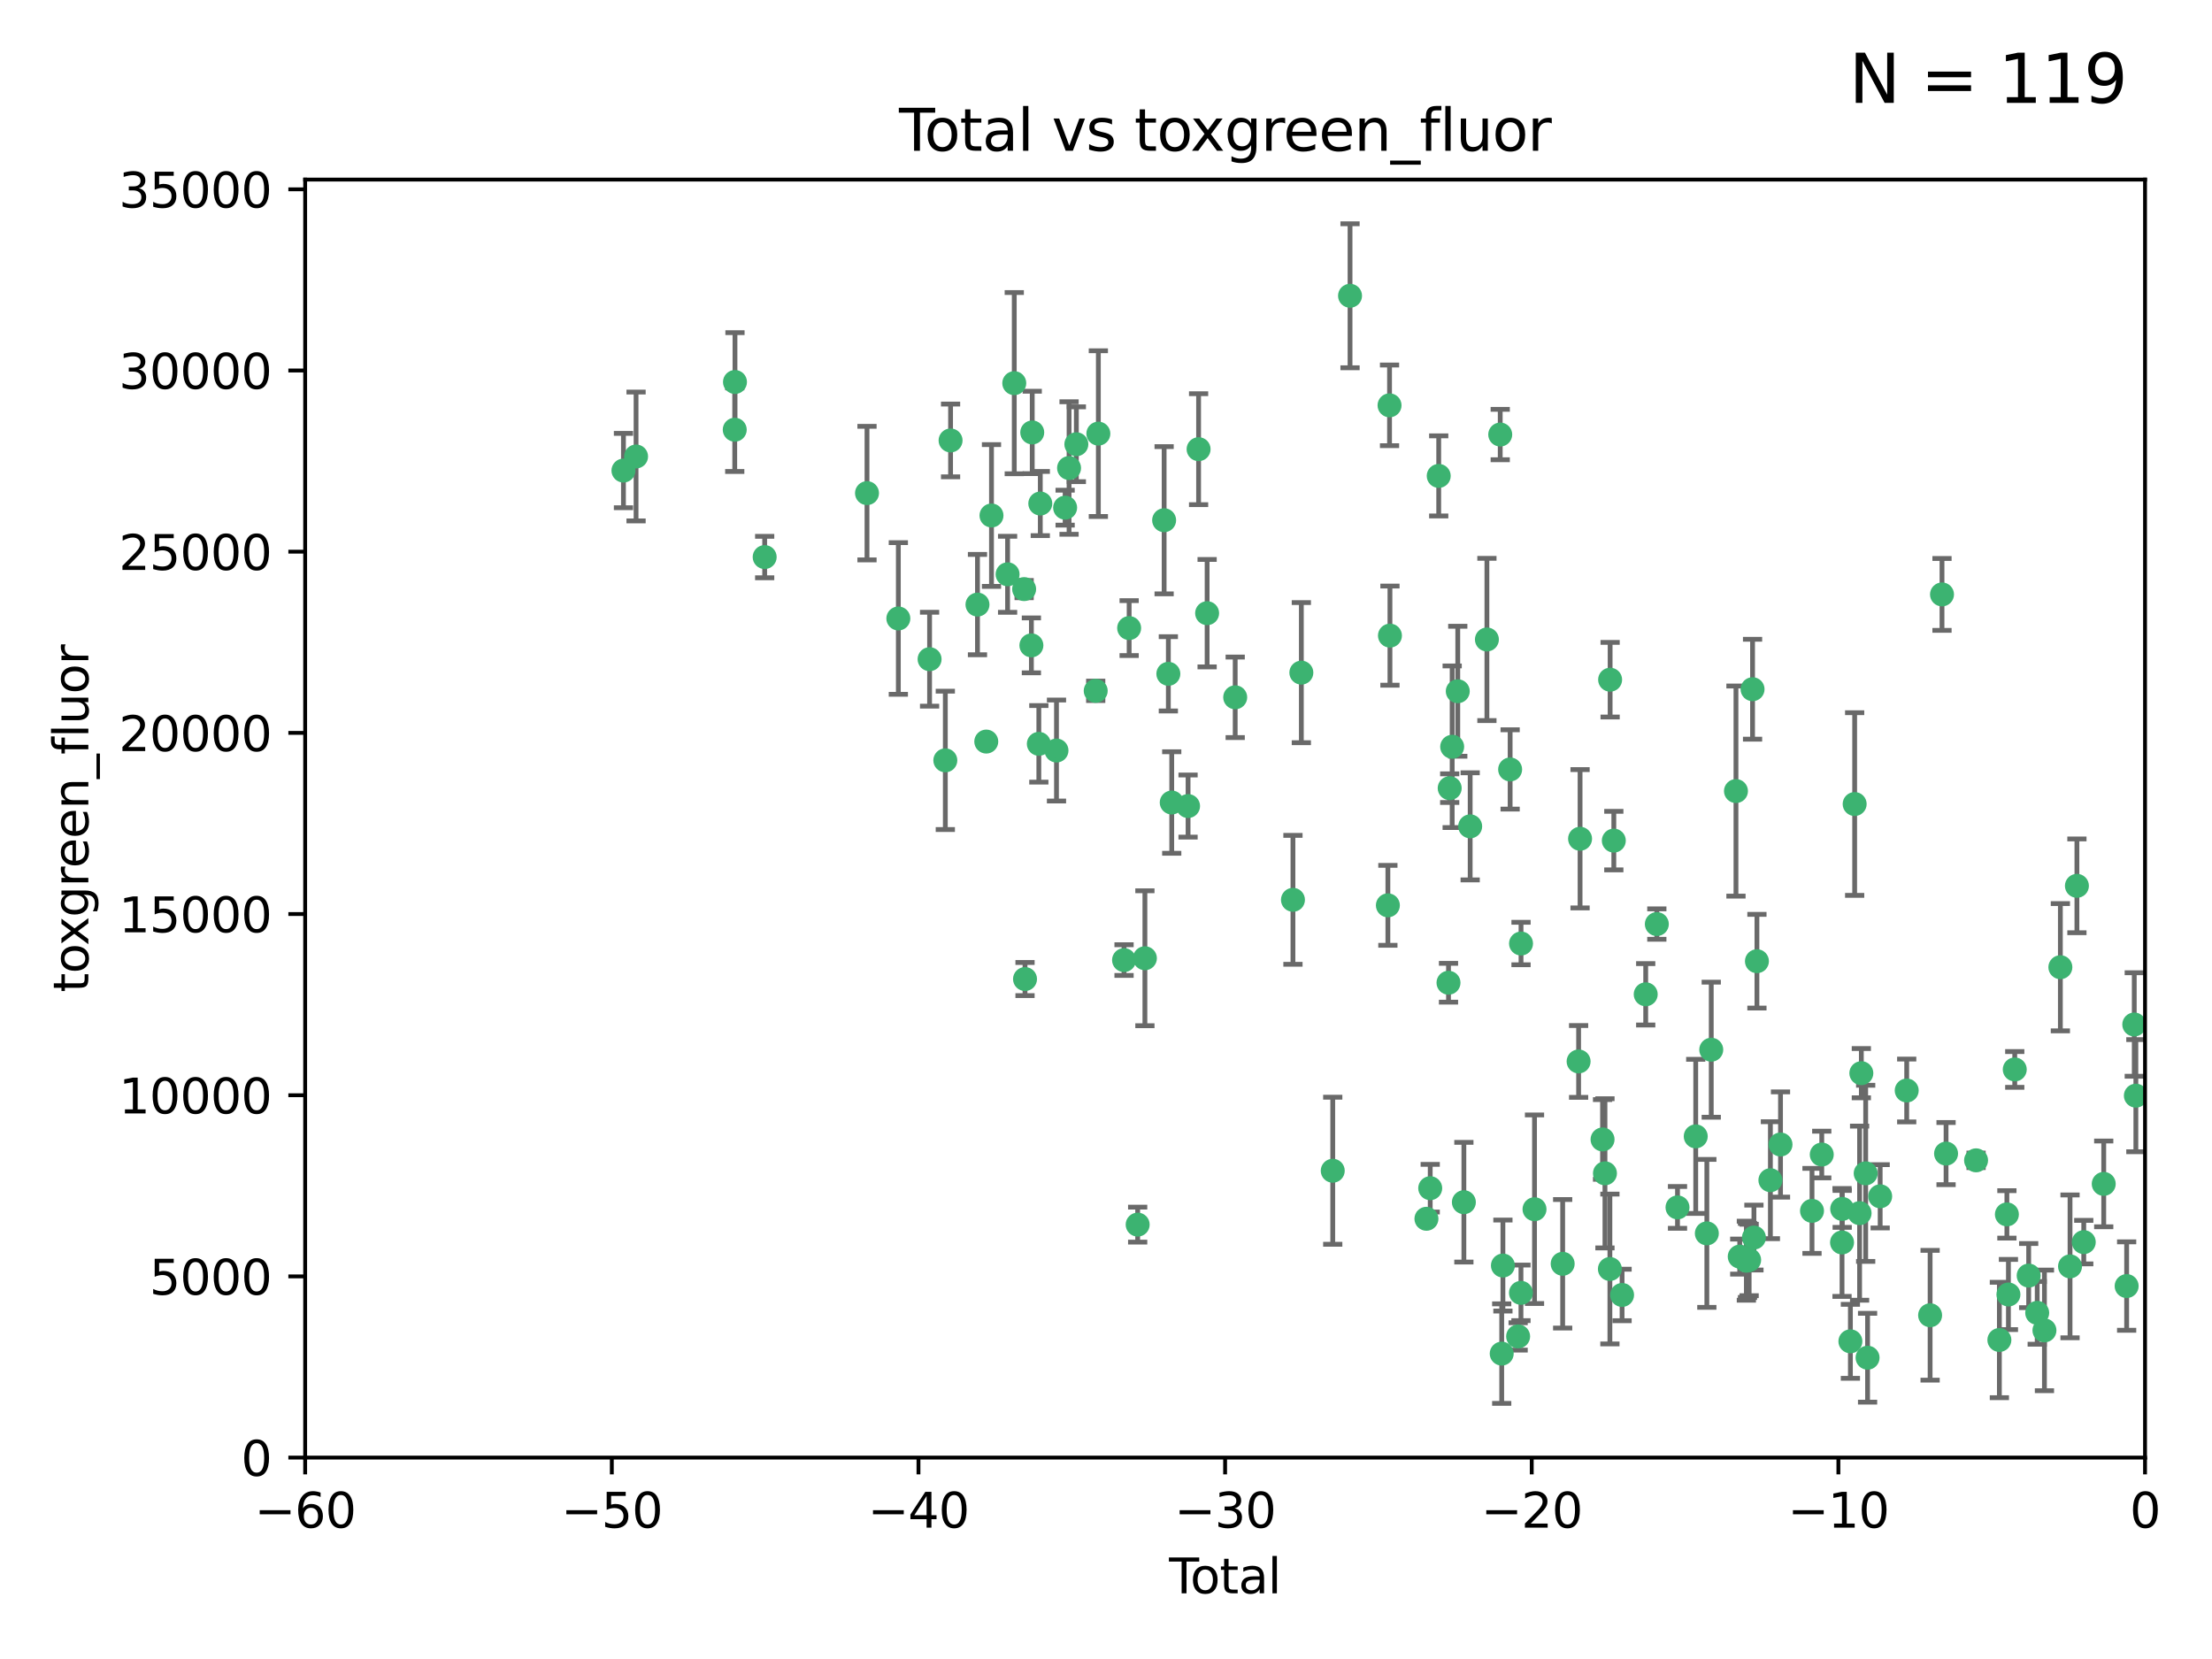 <?xml version="1.0" encoding="utf-8" standalone="no"?>
<!DOCTYPE svg PUBLIC "-//W3C//DTD SVG 1.1//EN"
  "http://www.w3.org/Graphics/SVG/1.1/DTD/svg11.dtd">
<svg xmlns:xlink="http://www.w3.org/1999/xlink" width="460.8pt" height="345.6pt" viewBox="0 0 460.8 345.6" xmlns="http://www.w3.org/2000/svg" version="1.1">
 <defs>
  <style type="text/css">*{stroke-linejoin: round; stroke-linecap: butt}</style>
 </defs>
 <g id="figure_1">
  <g id="patch_1">
   <path d="M 0 345.6 
L 460.8 345.6 
L 460.8 0 
L 0 0 
z
" style="fill: #ffffff"/>
  </g>
  <g id="axes_1">
   <g id="patch_2">
    <path d="M 63.571 303.64 
L 446.85 303.64 
L 446.85 37.411 
L 63.571 37.411 
z
" style="fill: #ffffff"/>
   </g>
   <g id="PathCollection_1">
    <defs>
     <path id="m0a25f9b258" d="M 0 1.118 
C 0.297 1.118 0.581 1 0.791 0.791 
C 1 0.581 1.118 0.297 1.118 0 
C 1.118 -0.297 1 -0.581 0.791 -0.791 
C 0.581 -1 0.297 -1.118 0 -1.118 
C -0.297 -1.118 -0.581 -1 -0.791 -0.791 
C -1 -0.581 -1.118 -0.297 -1.118 0 
C -1.118 0.297 -1 0.581 -0.791 0.791 
C -0.581 1 -0.297 1.118 0 1.118 
z
" style="stroke: #3cb371"/>
    </defs>
    <g clip-path="url(#p4f7a80f205)">
     <use xlink:href="#m0a25f9b258" x="129.877" y="98.026" style="fill: #3cb371; stroke: #3cb371"/>
     <use xlink:href="#m0a25f9b258" x="132.505" y="95.094" style="fill: #3cb371; stroke: #3cb371"/>
     <use xlink:href="#m0a25f9b258" x="153.06" y="89.516" style="fill: #3cb371; stroke: #3cb371"/>
     <use xlink:href="#m0a25f9b258" x="153.109" y="79.578" style="fill: #3cb371; stroke: #3cb371"/>
     <use xlink:href="#m0a25f9b258" x="159.296" y="116.045" style="fill: #3cb371; stroke: #3cb371"/>
     <use xlink:href="#m0a25f9b258" x="180.613" y="102.727" style="fill: #3cb371; stroke: #3cb371"/>
     <use xlink:href="#m0a25f9b258" x="187.142" y="128.839" style="fill: #3cb371; stroke: #3cb371"/>
     <use xlink:href="#m0a25f9b258" x="193.65" y="137.321" style="fill: #3cb371; stroke: #3cb371"/>
     <use xlink:href="#m0a25f9b258" x="196.928" y="158.394" style="fill: #3cb371; stroke: #3cb371"/>
     <use xlink:href="#m0a25f9b258" x="198.022" y="91.754" style="fill: #3cb371; stroke: #3cb371"/>
     <use xlink:href="#m0a25f9b258" x="203.628" y="125.947" style="fill: #3cb371; stroke: #3cb371"/>
     <use xlink:href="#m0a25f9b258" x="205.457" y="154.483" style="fill: #3cb371; stroke: #3cb371"/>
     <use xlink:href="#m0a25f9b258" x="206.546" y="107.386" style="fill: #3cb371; stroke: #3cb371"/>
     <use xlink:href="#m0a25f9b258" x="209.899" y="119.635" style="fill: #3cb371; stroke: #3cb371"/>
     <use xlink:href="#m0a25f9b258" x="211.29" y="79.819" style="fill: #3cb371; stroke: #3cb371"/>
     <use xlink:href="#m0a25f9b258" x="213.346" y="122.72" style="fill: #3cb371; stroke: #3cb371"/>
     <use xlink:href="#m0a25f9b258" x="213.53" y="203.953" style="fill: #3cb371; stroke: #3cb371"/>
     <use xlink:href="#m0a25f9b258" x="214.858" y="134.443" style="fill: #3cb371; stroke: #3cb371"/>
     <use xlink:href="#m0a25f9b258" x="215.034" y="90.084" style="fill: #3cb371; stroke: #3cb371"/>
     <use xlink:href="#m0a25f9b258" x="216.408" y="154.954" style="fill: #3cb371; stroke: #3cb371"/>
     <use xlink:href="#m0a25f9b258" x="216.713" y="104.896" style="fill: #3cb371; stroke: #3cb371"/>
     <use xlink:href="#m0a25f9b258" x="220.086" y="156.348" style="fill: #3cb371; stroke: #3cb371"/>
     <use xlink:href="#m0a25f9b258" x="221.886" y="105.756" style="fill: #3cb371; stroke: #3cb371"/>
     <use xlink:href="#m0a25f9b258" x="222.705" y="97.498" style="fill: #3cb371; stroke: #3cb371"/>
     <use xlink:href="#m0a25f9b258" x="224.223" y="92.545" style="fill: #3cb371; stroke: #3cb371"/>
     <use xlink:href="#m0a25f9b258" x="228.257" y="143.916" style="fill: #3cb371; stroke: #3cb371"/>
     <use xlink:href="#m0a25f9b258" x="228.807" y="90.332" style="fill: #3cb371; stroke: #3cb371"/>
     <use xlink:href="#m0a25f9b258" x="234.16" y="200.005" style="fill: #3cb371; stroke: #3cb371"/>
     <use xlink:href="#m0a25f9b258" x="235.222" y="130.84" style="fill: #3cb371; stroke: #3cb371"/>
     <use xlink:href="#m0a25f9b258" x="236.998" y="255.109" style="fill: #3cb371; stroke: #3cb371"/>
     <use xlink:href="#m0a25f9b258" x="238.504" y="199.62" style="fill: #3cb371; stroke: #3cb371"/>
     <use xlink:href="#m0a25f9b258" x="242.509" y="108.373" style="fill: #3cb371; stroke: #3cb371"/>
     <use xlink:href="#m0a25f9b258" x="243.389" y="140.37" style="fill: #3cb371; stroke: #3cb371"/>
     <use xlink:href="#m0a25f9b258" x="244.094" y="167.179" style="fill: #3cb371; stroke: #3cb371"/>
     <use xlink:href="#m0a25f9b258" x="247.495" y="167.916" style="fill: #3cb371; stroke: #3cb371"/>
     <use xlink:href="#m0a25f9b258" x="249.689" y="93.572" style="fill: #3cb371; stroke: #3cb371"/>
     <use xlink:href="#m0a25f9b258" x="251.465" y="127.738" style="fill: #3cb371; stroke: #3cb371"/>
     <use xlink:href="#m0a25f9b258" x="257.315" y="145.262" style="fill: #3cb371; stroke: #3cb371"/>
     <use xlink:href="#m0a25f9b258" x="269.346" y="187.448" style="fill: #3cb371; stroke: #3cb371"/>
     <use xlink:href="#m0a25f9b258" x="271.094" y="140.122" style="fill: #3cb371; stroke: #3cb371"/>
     <use xlink:href="#m0a25f9b258" x="277.635" y="243.887" style="fill: #3cb371; stroke: #3cb371"/>
     <use xlink:href="#m0a25f9b258" x="281.237" y="61.614" style="fill: #3cb371; stroke: #3cb371"/>
     <use xlink:href="#m0a25f9b258" x="289.121" y="188.597" style="fill: #3cb371; stroke: #3cb371"/>
     <use xlink:href="#m0a25f9b258" x="289.467" y="84.44" style="fill: #3cb371; stroke: #3cb371"/>
     <use xlink:href="#m0a25f9b258" x="289.552" y="132.411" style="fill: #3cb371; stroke: #3cb371"/>
     <use xlink:href="#m0a25f9b258" x="297.153" y="253.893" style="fill: #3cb371; stroke: #3cb371"/>
     <use xlink:href="#m0a25f9b258" x="297.94" y="247.522" style="fill: #3cb371; stroke: #3cb371"/>
     <use xlink:href="#m0a25f9b258" x="299.712" y="99.14" style="fill: #3cb371; stroke: #3cb371"/>
     <use xlink:href="#m0a25f9b258" x="301.749" y="204.723" style="fill: #3cb371; stroke: #3cb371"/>
     <use xlink:href="#m0a25f9b258" x="301.998" y="164.19" style="fill: #3cb371; stroke: #3cb371"/>
     <use xlink:href="#m0a25f9b258" x="302.514" y="155.561" style="fill: #3cb371; stroke: #3cb371"/>
     <use xlink:href="#m0a25f9b258" x="303.68" y="143.999" style="fill: #3cb371; stroke: #3cb371"/>
     <use xlink:href="#m0a25f9b258" x="304.952" y="250.441" style="fill: #3cb371; stroke: #3cb371"/>
     <use xlink:href="#m0a25f9b258" x="306.264" y="172.143" style="fill: #3cb371; stroke: #3cb371"/>
     <use xlink:href="#m0a25f9b258" x="309.75" y="133.213" style="fill: #3cb371; stroke: #3cb371"/>
     <use xlink:href="#m0a25f9b258" x="312.525" y="90.523" style="fill: #3cb371; stroke: #3cb371"/>
     <use xlink:href="#m0a25f9b258" x="312.834" y="281.982" style="fill: #3cb371; stroke: #3cb371"/>
     <use xlink:href="#m0a25f9b258" x="313.084" y="263.634" style="fill: #3cb371; stroke: #3cb371"/>
     <use xlink:href="#m0a25f9b258" x="314.588" y="160.289" style="fill: #3cb371; stroke: #3cb371"/>
     <use xlink:href="#m0a25f9b258" x="316.255" y="278.401" style="fill: #3cb371; stroke: #3cb371"/>
     <use xlink:href="#m0a25f9b258" x="316.844" y="269.321" style="fill: #3cb371; stroke: #3cb371"/>
     <use xlink:href="#m0a25f9b258" x="316.858" y="196.552" style="fill: #3cb371; stroke: #3cb371"/>
     <use xlink:href="#m0a25f9b258" x="319.667" y="251.902" style="fill: #3cb371; stroke: #3cb371"/>
     <use xlink:href="#m0a25f9b258" x="325.532" y="263.272" style="fill: #3cb371; stroke: #3cb371"/>
     <use xlink:href="#m0a25f9b258" x="328.853" y="221.118" style="fill: #3cb371; stroke: #3cb371"/>
     <use xlink:href="#m0a25f9b258" x="329.157" y="174.728" style="fill: #3cb371; stroke: #3cb371"/>
     <use xlink:href="#m0a25f9b258" x="333.841" y="237.366" style="fill: #3cb371; stroke: #3cb371"/>
     <use xlink:href="#m0a25f9b258" x="334.342" y="244.424" style="fill: #3cb371; stroke: #3cb371"/>
     <use xlink:href="#m0a25f9b258" x="335.371" y="264.357" style="fill: #3cb371; stroke: #3cb371"/>
     <use xlink:href="#m0a25f9b258" x="335.418" y="141.593" style="fill: #3cb371; stroke: #3cb371"/>
     <use xlink:href="#m0a25f9b258" x="336.187" y="175.112" style="fill: #3cb371; stroke: #3cb371"/>
     <use xlink:href="#m0a25f9b258" x="337.906" y="269.764" style="fill: #3cb371; stroke: #3cb371"/>
     <use xlink:href="#m0a25f9b258" x="342.831" y="207.131" style="fill: #3cb371; stroke: #3cb371"/>
     <use xlink:href="#m0a25f9b258" x="345.148" y="192.502" style="fill: #3cb371; stroke: #3cb371"/>
     <use xlink:href="#m0a25f9b258" x="349.456" y="251.524" style="fill: #3cb371; stroke: #3cb371"/>
     <use xlink:href="#m0a25f9b258" x="353.253" y="236.725" style="fill: #3cb371; stroke: #3cb371"/>
     <use xlink:href="#m0a25f9b258" x="355.566" y="256.937" style="fill: #3cb371; stroke: #3cb371"/>
     <use xlink:href="#m0a25f9b258" x="356.485" y="218.674" style="fill: #3cb371; stroke: #3cb371"/>
     <use xlink:href="#m0a25f9b258" x="361.634" y="164.794" style="fill: #3cb371; stroke: #3cb371"/>
     <use xlink:href="#m0a25f9b258" x="362.418" y="261.772" style="fill: #3cb371; stroke: #3cb371"/>
     <use xlink:href="#m0a25f9b258" x="363.802" y="262.628" style="fill: #3cb371; stroke: #3cb371"/>
     <use xlink:href="#m0a25f9b258" x="364.037" y="262.571" style="fill: #3cb371; stroke: #3cb371"/>
     <use xlink:href="#m0a25f9b258" x="364.379" y="262.474" style="fill: #3cb371; stroke: #3cb371"/>
     <use xlink:href="#m0a25f9b258" x="365.089" y="143.576" style="fill: #3cb371; stroke: #3cb371"/>
     <use xlink:href="#m0a25f9b258" x="365.376" y="257.808" style="fill: #3cb371; stroke: #3cb371"/>
     <use xlink:href="#m0a25f9b258" x="366.001" y="200.236" style="fill: #3cb371; stroke: #3cb371"/>
     <use xlink:href="#m0a25f9b258" x="368.806" y="245.856" style="fill: #3cb371; stroke: #3cb371"/>
     <use xlink:href="#m0a25f9b258" x="370.913" y="238.42" style="fill: #3cb371; stroke: #3cb371"/>
     <use xlink:href="#m0a25f9b258" x="377.474" y="252.246" style="fill: #3cb371; stroke: #3cb371"/>
     <use xlink:href="#m0a25f9b258" x="379.506" y="240.511" style="fill: #3cb371; stroke: #3cb371"/>
     <use xlink:href="#m0a25f9b258" x="383.73" y="258.827" style="fill: #3cb371; stroke: #3cb371"/>
     <use xlink:href="#m0a25f9b258" x="383.763" y="251.838" style="fill: #3cb371; stroke: #3cb371"/>
     <use xlink:href="#m0a25f9b258" x="385.471" y="279.423" style="fill: #3cb371; stroke: #3cb371"/>
     <use xlink:href="#m0a25f9b258" x="386.359" y="167.495" style="fill: #3cb371; stroke: #3cb371"/>
     <use xlink:href="#m0a25f9b258" x="387.387" y="252.723" style="fill: #3cb371; stroke: #3cb371"/>
     <use xlink:href="#m0a25f9b258" x="387.751" y="223.562" style="fill: #3cb371; stroke: #3cb371"/>
     <use xlink:href="#m0a25f9b258" x="388.656" y="244.428" style="fill: #3cb371; stroke: #3cb371"/>
     <use xlink:href="#m0a25f9b258" x="389.05" y="282.837" style="fill: #3cb371; stroke: #3cb371"/>
     <use xlink:href="#m0a25f9b258" x="391.674" y="249.211" style="fill: #3cb371; stroke: #3cb371"/>
     <use xlink:href="#m0a25f9b258" x="397.202" y="227.169" style="fill: #3cb371; stroke: #3cb371"/>
     <use xlink:href="#m0a25f9b258" x="402.078" y="273.991" style="fill: #3cb371; stroke: #3cb371"/>
     <use xlink:href="#m0a25f9b258" x="404.555" y="123.828" style="fill: #3cb371; stroke: #3cb371"/>
     <use xlink:href="#m0a25f9b258" x="405.4" y="240.314" style="fill: #3cb371; stroke: #3cb371"/>
     <use xlink:href="#m0a25f9b258" x="411.653" y="241.718" style="fill: #3cb371; stroke: #3cb371"/>
     <use xlink:href="#m0a25f9b258" x="416.507" y="279.141" style="fill: #3cb371; stroke: #3cb371"/>
     <use xlink:href="#m0a25f9b258" x="418.073" y="252.978" style="fill: #3cb371; stroke: #3cb371"/>
     <use xlink:href="#m0a25f9b258" x="418.393" y="269.669" style="fill: #3cb371; stroke: #3cb371"/>
     <use xlink:href="#m0a25f9b258" x="419.711" y="222.785" style="fill: #3cb371; stroke: #3cb371"/>
     <use xlink:href="#m0a25f9b258" x="422.61" y="265.728" style="fill: #3cb371; stroke: #3cb371"/>
     <use xlink:href="#m0a25f9b258" x="424.389" y="273.493" style="fill: #3cb371; stroke: #3cb371"/>
     <use xlink:href="#m0a25f9b258" x="425.895" y="277.145" style="fill: #3cb371; stroke: #3cb371"/>
     <use xlink:href="#m0a25f9b258" x="429.212" y="201.488" style="fill: #3cb371; stroke: #3cb371"/>
     <use xlink:href="#m0a25f9b258" x="431.226" y="263.81" style="fill: #3cb371; stroke: #3cb371"/>
     <use xlink:href="#m0a25f9b258" x="432.66" y="184.534" style="fill: #3cb371; stroke: #3cb371"/>
     <use xlink:href="#m0a25f9b258" x="434.085" y="258.759" style="fill: #3cb371; stroke: #3cb371"/>
     <use xlink:href="#m0a25f9b258" x="438.245" y="246.624" style="fill: #3cb371; stroke: #3cb371"/>
     <use xlink:href="#m0a25f9b258" x="443.019" y="267.91" style="fill: #3cb371; stroke: #3cb371"/>
     <use xlink:href="#m0a25f9b258" x="444.608" y="213.42" style="fill: #3cb371; stroke: #3cb371"/>
     <use xlink:href="#m0a25f9b258" x="444.939" y="228.248" style="fill: #3cb371; stroke: #3cb371"/>
    </g>
   </g>
   <g id="matplotlib.axis_1">
    <g id="xtick_1">
     <g id="line2d_1">
      <defs>
       <path id="mb3dc4b2203" d="M 0 0 
L 0 3.5 
" style="stroke: #000000; stroke-width: 0.8"/>
      </defs>
      <g>
       <use xlink:href="#mb3dc4b2203" x="63.571" y="303.64" style="stroke: #000000; stroke-width: 0.8"/>
      </g>
     </g>
     <g id="text_1">
      <!-- −60 -->
      <g transform="translate(53.019 318.238)scale(0.1 -0.1)">
       <defs>
        <path id="DejaVuSans-2212" d="M 678 2272 
L 4684 2272 
L 4684 1741 
L 678 1741 
L 678 2272 
z
" transform="scale(0.016)"/>
        <path id="DejaVuSans-36" d="M 2113 2584 
Q 1688 2584 1439 2293 
Q 1191 2003 1191 1497 
Q 1191 994 1439 701 
Q 1688 409 2113 409 
Q 2538 409 2786 701 
Q 3034 994 3034 1497 
Q 3034 2003 2786 2293 
Q 2538 2584 2113 2584 
z
M 3366 4563 
L 3366 3988 
Q 3128 4100 2886 4159 
Q 2644 4219 2406 4219 
Q 1781 4219 1451 3797 
Q 1122 3375 1075 2522 
Q 1259 2794 1537 2939 
Q 1816 3084 2150 3084 
Q 2853 3084 3261 2657 
Q 3669 2231 3669 1497 
Q 3669 778 3244 343 
Q 2819 -91 2113 -91 
Q 1303 -91 875 529 
Q 447 1150 447 2328 
Q 447 3434 972 4092 
Q 1497 4750 2381 4750 
Q 2619 4750 2861 4703 
Q 3103 4656 3366 4563 
z
" transform="scale(0.016)"/>
        <path id="DejaVuSans-30" d="M 2034 4250 
Q 1547 4250 1301 3770 
Q 1056 3291 1056 2328 
Q 1056 1369 1301 889 
Q 1547 409 2034 409 
Q 2525 409 2770 889 
Q 3016 1369 3016 2328 
Q 3016 3291 2770 3770 
Q 2525 4250 2034 4250 
z
M 2034 4750 
Q 2819 4750 3233 4129 
Q 3647 3509 3647 2328 
Q 3647 1150 3233 529 
Q 2819 -91 2034 -91 
Q 1250 -91 836 529 
Q 422 1150 422 2328 
Q 422 3509 836 4129 
Q 1250 4750 2034 4750 
z
" transform="scale(0.016)"/>
       </defs>
       <use xlink:href="#DejaVuSans-2212"/>
       <use xlink:href="#DejaVuSans-36" x="83.789"/>
       <use xlink:href="#DejaVuSans-30" x="147.412"/>
      </g>
     </g>
    </g>
    <g id="xtick_2">
     <g id="line2d_2">
      <g>
       <use xlink:href="#mb3dc4b2203" x="127.451" y="303.64" style="stroke: #000000; stroke-width: 0.8"/>
      </g>
     </g>
     <g id="text_2">
      <!-- −50 -->
      <g transform="translate(116.899 318.238)scale(0.1 -0.1)">
       <defs>
        <path id="DejaVuSans-35" d="M 691 4666 
L 3169 4666 
L 3169 4134 
L 1269 4134 
L 1269 2991 
Q 1406 3038 1543 3061 
Q 1681 3084 1819 3084 
Q 2600 3084 3056 2656 
Q 3513 2228 3513 1497 
Q 3513 744 3044 326 
Q 2575 -91 1722 -91 
Q 1428 -91 1123 -41 
Q 819 9 494 109 
L 494 744 
Q 775 591 1075 516 
Q 1375 441 1709 441 
Q 2250 441 2565 725 
Q 2881 1009 2881 1497 
Q 2881 1984 2565 2268 
Q 2250 2553 1709 2553 
Q 1456 2553 1204 2497 
Q 953 2441 691 2322 
L 691 4666 
z
" transform="scale(0.016)"/>
       </defs>
       <use xlink:href="#DejaVuSans-2212"/>
       <use xlink:href="#DejaVuSans-35" x="83.789"/>
       <use xlink:href="#DejaVuSans-30" x="147.412"/>
      </g>
     </g>
    </g>
    <g id="xtick_3">
     <g id="line2d_3">
      <g>
       <use xlink:href="#mb3dc4b2203" x="191.331" y="303.64" style="stroke: #000000; stroke-width: 0.8"/>
      </g>
     </g>
     <g id="text_3">
      <!-- −40 -->
      <g transform="translate(180.778 318.238)scale(0.1 -0.1)">
       <defs>
        <path id="DejaVuSans-34" d="M 2419 4116 
L 825 1625 
L 2419 1625 
L 2419 4116 
z
M 2253 4666 
L 3047 4666 
L 3047 1625 
L 3713 1625 
L 3713 1100 
L 3047 1100 
L 3047 0 
L 2419 0 
L 2419 1100 
L 313 1100 
L 313 1709 
L 2253 4666 
z
" transform="scale(0.016)"/>
       </defs>
       <use xlink:href="#DejaVuSans-2212"/>
       <use xlink:href="#DejaVuSans-34" x="83.789"/>
       <use xlink:href="#DejaVuSans-30" x="147.412"/>
      </g>
     </g>
    </g>
    <g id="xtick_4">
     <g id="line2d_4">
      <g>
       <use xlink:href="#mb3dc4b2203" x="255.211" y="303.64" style="stroke: #000000; stroke-width: 0.8"/>
      </g>
     </g>
     <g id="text_4">
      <!-- −30 -->
      <g transform="translate(244.658 318.238)scale(0.1 -0.1)">
       <defs>
        <path id="DejaVuSans-33" d="M 2597 2516 
Q 3050 2419 3304 2112 
Q 3559 1806 3559 1356 
Q 3559 666 3084 287 
Q 2609 -91 1734 -91 
Q 1441 -91 1130 -33 
Q 819 25 488 141 
L 488 750 
Q 750 597 1062 519 
Q 1375 441 1716 441 
Q 2309 441 2620 675 
Q 2931 909 2931 1356 
Q 2931 1769 2642 2001 
Q 2353 2234 1838 2234 
L 1294 2234 
L 1294 2753 
L 1863 2753 
Q 2328 2753 2575 2939 
Q 2822 3125 2822 3475 
Q 2822 3834 2567 4026 
Q 2313 4219 1838 4219 
Q 1578 4219 1281 4162 
Q 984 4106 628 3988 
L 628 4550 
Q 988 4650 1302 4700 
Q 1616 4750 1894 4750 
Q 2613 4750 3031 4423 
Q 3450 4097 3450 3541 
Q 3450 3153 3228 2886 
Q 3006 2619 2597 2516 
z
" transform="scale(0.016)"/>
       </defs>
       <use xlink:href="#DejaVuSans-2212"/>
       <use xlink:href="#DejaVuSans-33" x="83.789"/>
       <use xlink:href="#DejaVuSans-30" x="147.412"/>
      </g>
     </g>
    </g>
    <g id="xtick_5">
     <g id="line2d_5">
      <g>
       <use xlink:href="#mb3dc4b2203" x="319.09" y="303.64" style="stroke: #000000; stroke-width: 0.8"/>
      </g>
     </g>
     <g id="text_5">
      <!-- −20 -->
      <g transform="translate(308.538 318.238)scale(0.1 -0.1)">
       <defs>
        <path id="DejaVuSans-32" d="M 1228 531 
L 3431 531 
L 3431 0 
L 469 0 
L 469 531 
Q 828 903 1448 1529 
Q 2069 2156 2228 2338 
Q 2531 2678 2651 2914 
Q 2772 3150 2772 3378 
Q 2772 3750 2511 3984 
Q 2250 4219 1831 4219 
Q 1534 4219 1204 4116 
Q 875 4013 500 3803 
L 500 4441 
Q 881 4594 1212 4672 
Q 1544 4750 1819 4750 
Q 2544 4750 2975 4387 
Q 3406 4025 3406 3419 
Q 3406 3131 3298 2873 
Q 3191 2616 2906 2266 
Q 2828 2175 2409 1742 
Q 1991 1309 1228 531 
z
" transform="scale(0.016)"/>
       </defs>
       <use xlink:href="#DejaVuSans-2212"/>
       <use xlink:href="#DejaVuSans-32" x="83.789"/>
       <use xlink:href="#DejaVuSans-30" x="147.412"/>
      </g>
     </g>
    </g>
    <g id="xtick_6">
     <g id="line2d_6">
      <g>
       <use xlink:href="#mb3dc4b2203" x="382.97" y="303.64" style="stroke: #000000; stroke-width: 0.8"/>
      </g>
     </g>
     <g id="text_6">
      <!-- −10 -->
      <g transform="translate(372.418 318.238)scale(0.1 -0.1)">
       <defs>
        <path id="DejaVuSans-31" d="M 794 531 
L 1825 531 
L 1825 4091 
L 703 3866 
L 703 4441 
L 1819 4666 
L 2450 4666 
L 2450 531 
L 3481 531 
L 3481 0 
L 794 0 
L 794 531 
z
" transform="scale(0.016)"/>
       </defs>
       <use xlink:href="#DejaVuSans-2212"/>
       <use xlink:href="#DejaVuSans-31" x="83.789"/>
       <use xlink:href="#DejaVuSans-30" x="147.412"/>
      </g>
     </g>
    </g>
    <g id="xtick_7">
     <g id="line2d_7">
      <g>
       <use xlink:href="#mb3dc4b2203" x="446.85" y="303.64" style="stroke: #000000; stroke-width: 0.8"/>
      </g>
     </g>
     <g id="text_7">
      <!-- 0 -->
      <g transform="translate(443.669 318.238)scale(0.1 -0.1)">
       <use xlink:href="#DejaVuSans-30"/>
      </g>
     </g>
    </g>
    <g id="text_8">
     <!-- Total -->
     <g transform="translate(243.534 331.917)scale(0.1 -0.1)">
      <defs>
       <path id="DejaVuSans-54" d="M -19 4666 
L 3928 4666 
L 3928 4134 
L 2272 4134 
L 2272 0 
L 1638 0 
L 1638 4134 
L -19 4134 
L -19 4666 
z
" transform="scale(0.016)"/>
       <path id="DejaVuSans-6f" d="M 1959 3097 
Q 1497 3097 1228 2736 
Q 959 2375 959 1747 
Q 959 1119 1226 758 
Q 1494 397 1959 397 
Q 2419 397 2687 759 
Q 2956 1122 2956 1747 
Q 2956 2369 2687 2733 
Q 2419 3097 1959 3097 
z
M 1959 3584 
Q 2709 3584 3137 3096 
Q 3566 2609 3566 1747 
Q 3566 888 3137 398 
Q 2709 -91 1959 -91 
Q 1206 -91 779 398 
Q 353 888 353 1747 
Q 353 2609 779 3096 
Q 1206 3584 1959 3584 
z
" transform="scale(0.016)"/>
       <path id="DejaVuSans-74" d="M 1172 4494 
L 1172 3500 
L 2356 3500 
L 2356 3053 
L 1172 3053 
L 1172 1153 
Q 1172 725 1289 603 
Q 1406 481 1766 481 
L 2356 481 
L 2356 0 
L 1766 0 
Q 1100 0 847 248 
Q 594 497 594 1153 
L 594 3053 
L 172 3053 
L 172 3500 
L 594 3500 
L 594 4494 
L 1172 4494 
z
" transform="scale(0.016)"/>
       <path id="DejaVuSans-61" d="M 2194 1759 
Q 1497 1759 1228 1600 
Q 959 1441 959 1056 
Q 959 750 1161 570 
Q 1363 391 1709 391 
Q 2188 391 2477 730 
Q 2766 1069 2766 1631 
L 2766 1759 
L 2194 1759 
z
M 3341 1997 
L 3341 0 
L 2766 0 
L 2766 531 
Q 2569 213 2275 61 
Q 1981 -91 1556 -91 
Q 1019 -91 701 211 
Q 384 513 384 1019 
Q 384 1609 779 1909 
Q 1175 2209 1959 2209 
L 2766 2209 
L 2766 2266 
Q 2766 2663 2505 2880 
Q 2244 3097 1772 3097 
Q 1472 3097 1187 3025 
Q 903 2953 641 2809 
L 641 3341 
Q 956 3463 1253 3523 
Q 1550 3584 1831 3584 
Q 2591 3584 2966 3190 
Q 3341 2797 3341 1997 
z
" transform="scale(0.016)"/>
       <path id="DejaVuSans-6c" d="M 603 4863 
L 1178 4863 
L 1178 0 
L 603 0 
L 603 4863 
z
" transform="scale(0.016)"/>
      </defs>
      <use xlink:href="#DejaVuSans-54"/>
      <use xlink:href="#DejaVuSans-6f" x="44.084"/>
      <use xlink:href="#DejaVuSans-74" x="105.266"/>
      <use xlink:href="#DejaVuSans-61" x="144.475"/>
      <use xlink:href="#DejaVuSans-6c" x="205.754"/>
     </g>
    </g>
   </g>
   <g id="matplotlib.axis_2">
    <g id="ytick_1">
     <g id="line2d_8">
      <defs>
       <path id="m37c33cd3dd" d="M 0 0 
L -3.5 0 
" style="stroke: #000000; stroke-width: 0.8"/>
      </defs>
      <g>
       <use xlink:href="#m37c33cd3dd" x="63.571" y="303.64" style="stroke: #000000; stroke-width: 0.8"/>
      </g>
     </g>
     <g id="text_9">
      <!-- 0 -->
      <g transform="translate(50.209 307.439)scale(0.1 -0.1)">
       <use xlink:href="#DejaVuSans-30"/>
      </g>
     </g>
    </g>
    <g id="ytick_2">
     <g id="line2d_9">
      <g>
       <use xlink:href="#m37c33cd3dd" x="63.571" y="265.897" style="stroke: #000000; stroke-width: 0.8"/>
      </g>
     </g>
     <g id="text_10">
      <!-- 5000 -->
      <g transform="translate(31.121 269.696)scale(0.1 -0.1)">
       <use xlink:href="#DejaVuSans-35"/>
       <use xlink:href="#DejaVuSans-30" x="63.623"/>
       <use xlink:href="#DejaVuSans-30" x="127.246"/>
       <use xlink:href="#DejaVuSans-30" x="190.869"/>
      </g>
     </g>
    </g>
    <g id="ytick_3">
     <g id="line2d_10">
      <g>
       <use xlink:href="#m37c33cd3dd" x="63.571" y="228.154" style="stroke: #000000; stroke-width: 0.8"/>
      </g>
     </g>
     <g id="text_11">
      <!-- 10000 -->
      <g transform="translate(24.759 231.953)scale(0.1 -0.1)">
       <use xlink:href="#DejaVuSans-31"/>
       <use xlink:href="#DejaVuSans-30" x="63.623"/>
       <use xlink:href="#DejaVuSans-30" x="127.246"/>
       <use xlink:href="#DejaVuSans-30" x="190.869"/>
       <use xlink:href="#DejaVuSans-30" x="254.492"/>
      </g>
     </g>
    </g>
    <g id="ytick_4">
     <g id="line2d_11">
      <g>
       <use xlink:href="#m37c33cd3dd" x="63.571" y="190.411" style="stroke: #000000; stroke-width: 0.8"/>
      </g>
     </g>
     <g id="text_12">
      <!-- 15000 -->
      <g transform="translate(24.759 194.21)scale(0.1 -0.1)">
       <use xlink:href="#DejaVuSans-31"/>
       <use xlink:href="#DejaVuSans-35" x="63.623"/>
       <use xlink:href="#DejaVuSans-30" x="127.246"/>
       <use xlink:href="#DejaVuSans-30" x="190.869"/>
       <use xlink:href="#DejaVuSans-30" x="254.492"/>
      </g>
     </g>
    </g>
    <g id="ytick_5">
     <g id="line2d_12">
      <g>
       <use xlink:href="#m37c33cd3dd" x="63.571" y="152.668" style="stroke: #000000; stroke-width: 0.8"/>
      </g>
     </g>
     <g id="text_13">
      <!-- 20000 -->
      <g transform="translate(24.759 156.467)scale(0.1 -0.1)">
       <use xlink:href="#DejaVuSans-32"/>
       <use xlink:href="#DejaVuSans-30" x="63.623"/>
       <use xlink:href="#DejaVuSans-30" x="127.246"/>
       <use xlink:href="#DejaVuSans-30" x="190.869"/>
       <use xlink:href="#DejaVuSans-30" x="254.492"/>
      </g>
     </g>
    </g>
    <g id="ytick_6">
     <g id="line2d_13">
      <g>
       <use xlink:href="#m37c33cd3dd" x="63.571" y="114.925" style="stroke: #000000; stroke-width: 0.8"/>
      </g>
     </g>
     <g id="text_14">
      <!-- 25000 -->
      <g transform="translate(24.759 118.724)scale(0.1 -0.1)">
       <use xlink:href="#DejaVuSans-32"/>
       <use xlink:href="#DejaVuSans-35" x="63.623"/>
       <use xlink:href="#DejaVuSans-30" x="127.246"/>
       <use xlink:href="#DejaVuSans-30" x="190.869"/>
       <use xlink:href="#DejaVuSans-30" x="254.492"/>
      </g>
     </g>
    </g>
    <g id="ytick_7">
     <g id="line2d_14">
      <g>
       <use xlink:href="#m37c33cd3dd" x="63.571" y="77.181" style="stroke: #000000; stroke-width: 0.8"/>
      </g>
     </g>
     <g id="text_15">
      <!-- 30000 -->
      <g transform="translate(24.759 80.981)scale(0.1 -0.1)">
       <use xlink:href="#DejaVuSans-33"/>
       <use xlink:href="#DejaVuSans-30" x="63.623"/>
       <use xlink:href="#DejaVuSans-30" x="127.246"/>
       <use xlink:href="#DejaVuSans-30" x="190.869"/>
       <use xlink:href="#DejaVuSans-30" x="254.492"/>
      </g>
     </g>
    </g>
    <g id="ytick_8">
     <g id="line2d_15">
      <g>
       <use xlink:href="#m37c33cd3dd" x="63.571" y="39.438" style="stroke: #000000; stroke-width: 0.8"/>
      </g>
     </g>
     <g id="text_16">
      <!-- 35000 -->
      <g transform="translate(24.759 43.238)scale(0.1 -0.1)">
       <use xlink:href="#DejaVuSans-33"/>
       <use xlink:href="#DejaVuSans-35" x="63.623"/>
       <use xlink:href="#DejaVuSans-30" x="127.246"/>
       <use xlink:href="#DejaVuSans-30" x="190.869"/>
       <use xlink:href="#DejaVuSans-30" x="254.492"/>
      </g>
     </g>
    </g>
    <g id="text_17">
     <!-- toxgreen_fluor -->
     <g transform="translate(18.401 206.72)rotate(-90)scale(0.1 -0.1)">
      <defs>
       <path id="DejaVuSans-78" d="M 3513 3500 
L 2247 1797 
L 3578 0 
L 2900 0 
L 1881 1375 
L 863 0 
L 184 0 
L 1544 1831 
L 300 3500 
L 978 3500 
L 1906 2253 
L 2834 3500 
L 3513 3500 
z
" transform="scale(0.016)"/>
       <path id="DejaVuSans-67" d="M 2906 1791 
Q 2906 2416 2648 2759 
Q 2391 3103 1925 3103 
Q 1463 3103 1205 2759 
Q 947 2416 947 1791 
Q 947 1169 1205 825 
Q 1463 481 1925 481 
Q 2391 481 2648 825 
Q 2906 1169 2906 1791 
z
M 3481 434 
Q 3481 -459 3084 -895 
Q 2688 -1331 1869 -1331 
Q 1566 -1331 1297 -1286 
Q 1028 -1241 775 -1147 
L 775 -588 
Q 1028 -725 1275 -790 
Q 1522 -856 1778 -856 
Q 2344 -856 2625 -561 
Q 2906 -266 2906 331 
L 2906 616 
Q 2728 306 2450 153 
Q 2172 0 1784 0 
Q 1141 0 747 490 
Q 353 981 353 1791 
Q 353 2603 747 3093 
Q 1141 3584 1784 3584 
Q 2172 3584 2450 3431 
Q 2728 3278 2906 2969 
L 2906 3500 
L 3481 3500 
L 3481 434 
z
" transform="scale(0.016)"/>
       <path id="DejaVuSans-72" d="M 2631 2963 
Q 2534 3019 2420 3045 
Q 2306 3072 2169 3072 
Q 1681 3072 1420 2755 
Q 1159 2438 1159 1844 
L 1159 0 
L 581 0 
L 581 3500 
L 1159 3500 
L 1159 2956 
Q 1341 3275 1631 3429 
Q 1922 3584 2338 3584 
Q 2397 3584 2469 3576 
Q 2541 3569 2628 3553 
L 2631 2963 
z
" transform="scale(0.016)"/>
       <path id="DejaVuSans-65" d="M 3597 1894 
L 3597 1613 
L 953 1613 
Q 991 1019 1311 708 
Q 1631 397 2203 397 
Q 2534 397 2845 478 
Q 3156 559 3463 722 
L 3463 178 
Q 3153 47 2828 -22 
Q 2503 -91 2169 -91 
Q 1331 -91 842 396 
Q 353 884 353 1716 
Q 353 2575 817 3079 
Q 1281 3584 2069 3584 
Q 2775 3584 3186 3129 
Q 3597 2675 3597 1894 
z
M 3022 2063 
Q 3016 2534 2758 2815 
Q 2500 3097 2075 3097 
Q 1594 3097 1305 2825 
Q 1016 2553 972 2059 
L 3022 2063 
z
" transform="scale(0.016)"/>
       <path id="DejaVuSans-6e" d="M 3513 2113 
L 3513 0 
L 2938 0 
L 2938 2094 
Q 2938 2591 2744 2837 
Q 2550 3084 2163 3084 
Q 1697 3084 1428 2787 
Q 1159 2491 1159 1978 
L 1159 0 
L 581 0 
L 581 3500 
L 1159 3500 
L 1159 2956 
Q 1366 3272 1645 3428 
Q 1925 3584 2291 3584 
Q 2894 3584 3203 3211 
Q 3513 2838 3513 2113 
z
" transform="scale(0.016)"/>
       <path id="DejaVuSans-5f" d="M 3263 -1063 
L 3263 -1509 
L -63 -1509 
L -63 -1063 
L 3263 -1063 
z
" transform="scale(0.016)"/>
       <path id="DejaVuSans-66" d="M 2375 4863 
L 2375 4384 
L 1825 4384 
Q 1516 4384 1395 4259 
Q 1275 4134 1275 3809 
L 1275 3500 
L 2222 3500 
L 2222 3053 
L 1275 3053 
L 1275 0 
L 697 0 
L 697 3053 
L 147 3053 
L 147 3500 
L 697 3500 
L 697 3744 
Q 697 4328 969 4595 
Q 1241 4863 1831 4863 
L 2375 4863 
z
" transform="scale(0.016)"/>
       <path id="DejaVuSans-75" d="M 544 1381 
L 544 3500 
L 1119 3500 
L 1119 1403 
Q 1119 906 1312 657 
Q 1506 409 1894 409 
Q 2359 409 2629 706 
Q 2900 1003 2900 1516 
L 2900 3500 
L 3475 3500 
L 3475 0 
L 2900 0 
L 2900 538 
Q 2691 219 2414 64 
Q 2138 -91 1772 -91 
Q 1169 -91 856 284 
Q 544 659 544 1381 
z
M 1991 3584 
L 1991 3584 
z
" transform="scale(0.016)"/>
      </defs>
      <use xlink:href="#DejaVuSans-74"/>
      <use xlink:href="#DejaVuSans-6f" x="39.209"/>
      <use xlink:href="#DejaVuSans-78" x="97.266"/>
      <use xlink:href="#DejaVuSans-67" x="156.445"/>
      <use xlink:href="#DejaVuSans-72" x="219.922"/>
      <use xlink:href="#DejaVuSans-65" x="258.785"/>
      <use xlink:href="#DejaVuSans-65" x="320.309"/>
      <use xlink:href="#DejaVuSans-6e" x="381.832"/>
      <use xlink:href="#DejaVuSans-5f" x="445.211"/>
      <use xlink:href="#DejaVuSans-66" x="495.211"/>
      <use xlink:href="#DejaVuSans-6c" x="530.416"/>
      <use xlink:href="#DejaVuSans-75" x="558.199"/>
      <use xlink:href="#DejaVuSans-6f" x="621.578"/>
      <use xlink:href="#DejaVuSans-72" x="682.76"/>
     </g>
    </g>
   </g>
   <g id="LineCollection_1">
    <path d="M 129.877 105.772 
L 129.877 90.281 
" clip-path="url(#p4f7a80f205)" style="fill: none; stroke: #696969"/>
    <path d="M 132.505 108.514 
L 132.505 81.675 
" clip-path="url(#p4f7a80f205)" style="fill: none; stroke: #696969"/>
    <path d="M 153.06 98.217 
L 153.06 80.815 
" clip-path="url(#p4f7a80f205)" style="fill: none; stroke: #696969"/>
    <path d="M 153.109 89.863 
L 153.109 69.294 
" clip-path="url(#p4f7a80f205)" style="fill: none; stroke: #696969"/>
    <path d="M 159.296 120.361 
L 159.296 111.729 
" clip-path="url(#p4f7a80f205)" style="fill: none; stroke: #696969"/>
    <path d="M 180.613 116.638 
L 180.613 88.815 
" clip-path="url(#p4f7a80f205)" style="fill: none; stroke: #696969"/>
    <path d="M 187.142 144.637 
L 187.142 113.041 
" clip-path="url(#p4f7a80f205)" style="fill: none; stroke: #696969"/>
    <path d="M 193.65 147.102 
L 193.65 127.541 
" clip-path="url(#p4f7a80f205)" style="fill: none; stroke: #696969"/>
    <path d="M 196.928 172.807 
L 196.928 143.981 
" clip-path="url(#p4f7a80f205)" style="fill: none; stroke: #696969"/>
    <path d="M 198.022 99.334 
L 198.022 84.174 
" clip-path="url(#p4f7a80f205)" style="fill: none; stroke: #696969"/>
    <path d="M 203.628 136.397 
L 203.628 115.497 
" clip-path="url(#p4f7a80f205)" style="fill: none; stroke: #696969"/>
    <path d="M 205.457 155.048 
L 205.457 153.918 
" clip-path="url(#p4f7a80f205)" style="fill: none; stroke: #696969"/>
    <path d="M 206.546 122.155 
L 206.546 92.617 
" clip-path="url(#p4f7a80f205)" style="fill: none; stroke: #696969"/>
    <path d="M 209.899 127.554 
L 209.899 111.717 
" clip-path="url(#p4f7a80f205)" style="fill: none; stroke: #696969"/>
    <path d="M 211.29 98.693 
L 211.29 60.945 
" clip-path="url(#p4f7a80f205)" style="fill: none; stroke: #696969"/>
    <path d="M 213.346 124.514 
L 213.346 120.926 
" clip-path="url(#p4f7a80f205)" style="fill: none; stroke: #696969"/>
    <path d="M 213.53 207.405 
L 213.53 200.501 
" clip-path="url(#p4f7a80f205)" style="fill: none; stroke: #696969"/>
    <path d="M 214.858 140.163 
L 214.858 128.724 
" clip-path="url(#p4f7a80f205)" style="fill: none; stroke: #696969"/>
    <path d="M 215.034 98.668 
L 215.034 81.501 
" clip-path="url(#p4f7a80f205)" style="fill: none; stroke: #696969"/>
    <path d="M 216.408 162.929 
L 216.408 146.979 
" clip-path="url(#p4f7a80f205)" style="fill: none; stroke: #696969"/>
    <path d="M 216.713 111.578 
L 216.713 98.214 
" clip-path="url(#p4f7a80f205)" style="fill: none; stroke: #696969"/>
    <path d="M 220.086 166.868 
L 220.086 145.829 
" clip-path="url(#p4f7a80f205)" style="fill: none; stroke: #696969"/>
    <path d="M 221.886 109.392 
L 221.886 102.12 
" clip-path="url(#p4f7a80f205)" style="fill: none; stroke: #696969"/>
    <path d="M 222.705 111.302 
L 222.705 83.693 
" clip-path="url(#p4f7a80f205)" style="fill: none; stroke: #696969"/>
    <path d="M 224.223 100.341 
L 224.223 84.749 
" clip-path="url(#p4f7a80f205)" style="fill: none; stroke: #696969"/>
    <path d="M 228.257 145.941 
L 228.257 141.891 
" clip-path="url(#p4f7a80f205)" style="fill: none; stroke: #696969"/>
    <path d="M 228.807 107.592 
L 228.807 73.071 
" clip-path="url(#p4f7a80f205)" style="fill: none; stroke: #696969"/>
    <path d="M 234.16 203.204 
L 234.16 196.806 
" clip-path="url(#p4f7a80f205)" style="fill: none; stroke: #696969"/>
    <path d="M 235.222 136.561 
L 235.222 125.12 
" clip-path="url(#p4f7a80f205)" style="fill: none; stroke: #696969"/>
    <path d="M 236.998 258.755 
L 236.998 251.464 
" clip-path="url(#p4f7a80f205)" style="fill: none; stroke: #696969"/>
    <path d="M 238.504 213.675 
L 238.504 185.565 
" clip-path="url(#p4f7a80f205)" style="fill: none; stroke: #696969"/>
    <path d="M 242.509 123.707 
L 242.509 93.039 
" clip-path="url(#p4f7a80f205)" style="fill: none; stroke: #696969"/>
    <path d="M 243.389 148.106 
L 243.389 132.634 
" clip-path="url(#p4f7a80f205)" style="fill: none; stroke: #696969"/>
    <path d="M 244.094 177.756 
L 244.094 156.602 
" clip-path="url(#p4f7a80f205)" style="fill: none; stroke: #696969"/>
    <path d="M 247.495 174.389 
L 247.495 161.444 
" clip-path="url(#p4f7a80f205)" style="fill: none; stroke: #696969"/>
    <path d="M 249.689 105.129 
L 249.689 82.016 
" clip-path="url(#p4f7a80f205)" style="fill: none; stroke: #696969"/>
    <path d="M 251.465 138.926 
L 251.465 116.549 
" clip-path="url(#p4f7a80f205)" style="fill: none; stroke: #696969"/>
    <path d="M 257.315 153.647 
L 257.315 136.877 
" clip-path="url(#p4f7a80f205)" style="fill: none; stroke: #696969"/>
    <path d="M 269.346 200.874 
L 269.346 174.022 
" clip-path="url(#p4f7a80f205)" style="fill: none; stroke: #696969"/>
    <path d="M 271.094 154.719 
L 271.094 125.526 
" clip-path="url(#p4f7a80f205)" style="fill: none; stroke: #696969"/>
    <path d="M 277.635 259.205 
L 277.635 228.569 
" clip-path="url(#p4f7a80f205)" style="fill: none; stroke: #696969"/>
    <path d="M 281.237 76.614 
L 281.237 46.614 
" clip-path="url(#p4f7a80f205)" style="fill: none; stroke: #696969"/>
    <path d="M 289.121 196.924 
L 289.121 180.269 
" clip-path="url(#p4f7a80f205)" style="fill: none; stroke: #696969"/>
    <path d="M 289.467 92.843 
L 289.467 76.037 
" clip-path="url(#p4f7a80f205)" style="fill: none; stroke: #696969"/>
    <path d="M 289.552 142.738 
L 289.552 122.084 
" clip-path="url(#p4f7a80f205)" style="fill: none; stroke: #696969"/>
    <path d="M 297.153 254.845 
L 297.153 252.94 
" clip-path="url(#p4f7a80f205)" style="fill: none; stroke: #696969"/>
    <path d="M 297.94 252.489 
L 297.94 242.555 
" clip-path="url(#p4f7a80f205)" style="fill: none; stroke: #696969"/>
    <path d="M 299.712 107.483 
L 299.712 90.798 
" clip-path="url(#p4f7a80f205)" style="fill: none; stroke: #696969"/>
    <path d="M 301.749 208.763 
L 301.749 200.682 
" clip-path="url(#p4f7a80f205)" style="fill: none; stroke: #696969"/>
    <path d="M 301.998 167.175 
L 301.998 161.206 
" clip-path="url(#p4f7a80f205)" style="fill: none; stroke: #696969"/>
    <path d="M 302.514 172.398 
L 302.514 138.724 
" clip-path="url(#p4f7a80f205)" style="fill: none; stroke: #696969"/>
    <path d="M 303.68 157.537 
L 303.68 130.461 
" clip-path="url(#p4f7a80f205)" style="fill: none; stroke: #696969"/>
    <path d="M 304.952 262.909 
L 304.952 237.974 
" clip-path="url(#p4f7a80f205)" style="fill: none; stroke: #696969"/>
    <path d="M 306.264 183.299 
L 306.264 160.986 
" clip-path="url(#p4f7a80f205)" style="fill: none; stroke: #696969"/>
    <path d="M 309.75 150.11 
L 309.75 116.316 
" clip-path="url(#p4f7a80f205)" style="fill: none; stroke: #696969"/>
    <path d="M 312.525 95.772 
L 312.525 85.274 
" clip-path="url(#p4f7a80f205)" style="fill: none; stroke: #696969"/>
    <path d="M 312.834 292.352 
L 312.834 271.612 
" clip-path="url(#p4f7a80f205)" style="fill: none; stroke: #696969"/>
    <path d="M 313.084 273.111 
L 313.084 254.158 
" clip-path="url(#p4f7a80f205)" style="fill: none; stroke: #696969"/>
    <path d="M 314.588 168.551 
L 314.588 152.026 
" clip-path="url(#p4f7a80f205)" style="fill: none; stroke: #696969"/>
    <path d="M 316.255 281.253 
L 316.255 275.55 
" clip-path="url(#p4f7a80f205)" style="fill: none; stroke: #696969"/>
    <path d="M 316.844 275.109 
L 316.844 263.534 
" clip-path="url(#p4f7a80f205)" style="fill: none; stroke: #696969"/>
    <path d="M 316.858 200.974 
L 316.858 192.13 
" clip-path="url(#p4f7a80f205)" style="fill: none; stroke: #696969"/>
    <path d="M 319.667 271.544 
L 319.667 232.26 
" clip-path="url(#p4f7a80f205)" style="fill: none; stroke: #696969"/>
    <path d="M 325.532 276.66 
L 325.532 249.883 
" clip-path="url(#p4f7a80f205)" style="fill: none; stroke: #696969"/>
    <path d="M 328.853 228.596 
L 328.853 213.64 
" clip-path="url(#p4f7a80f205)" style="fill: none; stroke: #696969"/>
    <path d="M 329.157 189.135 
L 329.157 160.322 
" clip-path="url(#p4f7a80f205)" style="fill: none; stroke: #696969"/>
    <path d="M 333.841 245.665 
L 333.841 229.068 
" clip-path="url(#p4f7a80f205)" style="fill: none; stroke: #696969"/>
    <path d="M 334.342 259.965 
L 334.342 228.883 
" clip-path="url(#p4f7a80f205)" style="fill: none; stroke: #696969"/>
    <path d="M 335.371 279.964 
L 335.371 248.75 
" clip-path="url(#p4f7a80f205)" style="fill: none; stroke: #696969"/>
    <path d="M 335.418 149.363 
L 335.418 133.823 
" clip-path="url(#p4f7a80f205)" style="fill: none; stroke: #696969"/>
    <path d="M 336.187 181.212 
L 336.187 169.013 
" clip-path="url(#p4f7a80f205)" style="fill: none; stroke: #696969"/>
    <path d="M 337.906 275.127 
L 337.906 264.4 
" clip-path="url(#p4f7a80f205)" style="fill: none; stroke: #696969"/>
    <path d="M 342.831 213.527 
L 342.831 200.736 
" clip-path="url(#p4f7a80f205)" style="fill: none; stroke: #696969"/>
    <path d="M 345.148 195.669 
L 345.148 189.335 
" clip-path="url(#p4f7a80f205)" style="fill: none; stroke: #696969"/>
    <path d="M 349.456 255.883 
L 349.456 247.164 
" clip-path="url(#p4f7a80f205)" style="fill: none; stroke: #696969"/>
    <path d="M 353.253 252.781 
L 353.253 220.67 
" clip-path="url(#p4f7a80f205)" style="fill: none; stroke: #696969"/>
    <path d="M 355.566 272.347 
L 355.566 241.526 
" clip-path="url(#p4f7a80f205)" style="fill: none; stroke: #696969"/>
    <path d="M 356.485 232.742 
L 356.485 204.605 
" clip-path="url(#p4f7a80f205)" style="fill: none; stroke: #696969"/>
    <path d="M 361.634 186.68 
L 361.634 142.908 
" clip-path="url(#p4f7a80f205)" style="fill: none; stroke: #696969"/>
    <path d="M 362.418 265.422 
L 362.418 258.121 
" clip-path="url(#p4f7a80f205)" style="fill: none; stroke: #696969"/>
    <path d="M 363.802 270.857 
L 363.802 254.399 
" clip-path="url(#p4f7a80f205)" style="fill: none; stroke: #696969"/>
    <path d="M 364.037 270.288 
L 364.037 254.854 
" clip-path="url(#p4f7a80f205)" style="fill: none; stroke: #696969"/>
    <path d="M 364.379 269.915 
L 364.379 255.033 
" clip-path="url(#p4f7a80f205)" style="fill: none; stroke: #696969"/>
    <path d="M 365.089 153.98 
L 365.089 133.171 
" clip-path="url(#p4f7a80f205)" style="fill: none; stroke: #696969"/>
    <path d="M 365.376 264.569 
L 365.376 251.047 
" clip-path="url(#p4f7a80f205)" style="fill: none; stroke: #696969"/>
    <path d="M 366.001 209.997 
L 366.001 190.475 
" clip-path="url(#p4f7a80f205)" style="fill: none; stroke: #696969"/>
    <path d="M 368.806 258.035 
L 368.806 233.677 
" clip-path="url(#p4f7a80f205)" style="fill: none; stroke: #696969"/>
    <path d="M 370.913 249.385 
L 370.913 227.454 
" clip-path="url(#p4f7a80f205)" style="fill: none; stroke: #696969"/>
    <path d="M 377.474 261.1 
L 377.474 243.393 
" clip-path="url(#p4f7a80f205)" style="fill: none; stroke: #696969"/>
    <path d="M 379.506 245.375 
L 379.506 235.646 
" clip-path="url(#p4f7a80f205)" style="fill: none; stroke: #696969"/>
    <path d="M 383.73 270.066 
L 383.73 247.588 
" clip-path="url(#p4f7a80f205)" style="fill: none; stroke: #696969"/>
    <path d="M 383.763 255.685 
L 383.763 247.992 
" clip-path="url(#p4f7a80f205)" style="fill: none; stroke: #696969"/>
    <path d="M 385.471 287.127 
L 385.471 271.719 
" clip-path="url(#p4f7a80f205)" style="fill: none; stroke: #696969"/>
    <path d="M 386.359 186.519 
L 386.359 148.47 
" clip-path="url(#p4f7a80f205)" style="fill: none; stroke: #696969"/>
    <path d="M 387.387 270.856 
L 387.387 234.59 
" clip-path="url(#p4f7a80f205)" style="fill: none; stroke: #696969"/>
    <path d="M 387.751 228.692 
L 387.751 218.432 
" clip-path="url(#p4f7a80f205)" style="fill: none; stroke: #696969"/>
    <path d="M 388.656 262.775 
L 388.656 226.08 
" clip-path="url(#p4f7a80f205)" style="fill: none; stroke: #696969"/>
    <path d="M 389.05 292.089 
L 389.05 273.585 
" clip-path="url(#p4f7a80f205)" style="fill: none; stroke: #696969"/>
    <path d="M 391.674 255.803 
L 391.674 242.62 
" clip-path="url(#p4f7a80f205)" style="fill: none; stroke: #696969"/>
    <path d="M 397.202 233.713 
L 397.202 220.626 
" clip-path="url(#p4f7a80f205)" style="fill: none; stroke: #696969"/>
    <path d="M 402.078 287.508 
L 402.078 260.474 
" clip-path="url(#p4f7a80f205)" style="fill: none; stroke: #696969"/>
    <path d="M 404.555 131.314 
L 404.555 116.343 
" clip-path="url(#p4f7a80f205)" style="fill: none; stroke: #696969"/>
    <path d="M 405.4 246.787 
L 405.4 233.841 
" clip-path="url(#p4f7a80f205)" style="fill: none; stroke: #696969"/>
    <path d="M 411.653 243.231 
L 411.653 240.205 
" clip-path="url(#p4f7a80f205)" style="fill: none; stroke: #696969"/>
    <path d="M 416.507 291.163 
L 416.507 267.119 
" clip-path="url(#p4f7a80f205)" style="fill: none; stroke: #696969"/>
    <path d="M 418.073 257.921 
L 418.073 248.036 
" clip-path="url(#p4f7a80f205)" style="fill: none; stroke: #696969"/>
    <path d="M 418.393 276.98 
L 418.393 262.359 
" clip-path="url(#p4f7a80f205)" style="fill: none; stroke: #696969"/>
    <path d="M 419.711 226.514 
L 419.711 219.057 
" clip-path="url(#p4f7a80f205)" style="fill: none; stroke: #696969"/>
    <path d="M 422.61 272.404 
L 422.61 259.053 
" clip-path="url(#p4f7a80f205)" style="fill: none; stroke: #696969"/>
    <path d="M 424.389 280.025 
L 424.389 266.96 
" clip-path="url(#p4f7a80f205)" style="fill: none; stroke: #696969"/>
    <path d="M 425.895 289.704 
L 425.895 264.587 
" clip-path="url(#p4f7a80f205)" style="fill: none; stroke: #696969"/>
    <path d="M 429.212 214.744 
L 429.212 188.233 
" clip-path="url(#p4f7a80f205)" style="fill: none; stroke: #696969"/>
    <path d="M 431.226 278.689 
L 431.226 248.931 
" clip-path="url(#p4f7a80f205)" style="fill: none; stroke: #696969"/>
    <path d="M 432.66 194.3 
L 432.66 174.769 
" clip-path="url(#p4f7a80f205)" style="fill: none; stroke: #696969"/>
    <path d="M 434.085 263.29 
L 434.085 254.227 
" clip-path="url(#p4f7a80f205)" style="fill: none; stroke: #696969"/>
    <path d="M 438.245 255.558 
L 438.245 237.689 
" clip-path="url(#p4f7a80f205)" style="fill: none; stroke: #696969"/>
    <path d="M 443.019 277.119 
L 443.019 258.7 
" clip-path="url(#p4f7a80f205)" style="fill: none; stroke: #696969"/>
    <path d="M 444.608 224.199 
L 444.608 202.641 
" clip-path="url(#p4f7a80f205)" style="fill: none; stroke: #696969"/>
    <path d="M 444.939 239.929 
L 444.939 216.567 
" clip-path="url(#p4f7a80f205)" style="fill: none; stroke: #696969"/>
   </g>
   <g id="line2d_16">
    <defs>
     <path id="md386c2d36b" d="M 2 0 
L -2 -0 
" style="stroke: #696969"/>
    </defs>
    <g clip-path="url(#p4f7a80f205)">
     <use xlink:href="#md386c2d36b" x="129.877" y="105.772" style="fill: #696969; stroke: #696969"/>
     <use xlink:href="#md386c2d36b" x="132.505" y="108.514" style="fill: #696969; stroke: #696969"/>
     <use xlink:href="#md386c2d36b" x="153.06" y="98.217" style="fill: #696969; stroke: #696969"/>
     <use xlink:href="#md386c2d36b" x="153.109" y="89.863" style="fill: #696969; stroke: #696969"/>
     <use xlink:href="#md386c2d36b" x="159.296" y="120.361" style="fill: #696969; stroke: #696969"/>
     <use xlink:href="#md386c2d36b" x="180.613" y="116.638" style="fill: #696969; stroke: #696969"/>
     <use xlink:href="#md386c2d36b" x="187.142" y="144.637" style="fill: #696969; stroke: #696969"/>
     <use xlink:href="#md386c2d36b" x="193.65" y="147.102" style="fill: #696969; stroke: #696969"/>
     <use xlink:href="#md386c2d36b" x="196.928" y="172.807" style="fill: #696969; stroke: #696969"/>
     <use xlink:href="#md386c2d36b" x="198.022" y="99.334" style="fill: #696969; stroke: #696969"/>
     <use xlink:href="#md386c2d36b" x="203.628" y="136.397" style="fill: #696969; stroke: #696969"/>
     <use xlink:href="#md386c2d36b" x="205.457" y="155.048" style="fill: #696969; stroke: #696969"/>
     <use xlink:href="#md386c2d36b" x="206.546" y="122.155" style="fill: #696969; stroke: #696969"/>
     <use xlink:href="#md386c2d36b" x="209.899" y="127.554" style="fill: #696969; stroke: #696969"/>
     <use xlink:href="#md386c2d36b" x="211.29" y="98.693" style="fill: #696969; stroke: #696969"/>
     <use xlink:href="#md386c2d36b" x="213.346" y="124.514" style="fill: #696969; stroke: #696969"/>
     <use xlink:href="#md386c2d36b" x="213.53" y="207.405" style="fill: #696969; stroke: #696969"/>
     <use xlink:href="#md386c2d36b" x="214.858" y="140.163" style="fill: #696969; stroke: #696969"/>
     <use xlink:href="#md386c2d36b" x="215.034" y="98.668" style="fill: #696969; stroke: #696969"/>
     <use xlink:href="#md386c2d36b" x="216.408" y="162.929" style="fill: #696969; stroke: #696969"/>
     <use xlink:href="#md386c2d36b" x="216.713" y="111.578" style="fill: #696969; stroke: #696969"/>
     <use xlink:href="#md386c2d36b" x="220.086" y="166.868" style="fill: #696969; stroke: #696969"/>
     <use xlink:href="#md386c2d36b" x="221.886" y="109.392" style="fill: #696969; stroke: #696969"/>
     <use xlink:href="#md386c2d36b" x="222.705" y="111.302" style="fill: #696969; stroke: #696969"/>
     <use xlink:href="#md386c2d36b" x="224.223" y="100.341" style="fill: #696969; stroke: #696969"/>
     <use xlink:href="#md386c2d36b" x="228.257" y="145.941" style="fill: #696969; stroke: #696969"/>
     <use xlink:href="#md386c2d36b" x="228.807" y="107.592" style="fill: #696969; stroke: #696969"/>
     <use xlink:href="#md386c2d36b" x="234.16" y="203.204" style="fill: #696969; stroke: #696969"/>
     <use xlink:href="#md386c2d36b" x="235.222" y="136.561" style="fill: #696969; stroke: #696969"/>
     <use xlink:href="#md386c2d36b" x="236.998" y="258.755" style="fill: #696969; stroke: #696969"/>
     <use xlink:href="#md386c2d36b" x="238.504" y="213.675" style="fill: #696969; stroke: #696969"/>
     <use xlink:href="#md386c2d36b" x="242.509" y="123.707" style="fill: #696969; stroke: #696969"/>
     <use xlink:href="#md386c2d36b" x="243.389" y="148.106" style="fill: #696969; stroke: #696969"/>
     <use xlink:href="#md386c2d36b" x="244.094" y="177.756" style="fill: #696969; stroke: #696969"/>
     <use xlink:href="#md386c2d36b" x="247.495" y="174.389" style="fill: #696969; stroke: #696969"/>
     <use xlink:href="#md386c2d36b" x="249.689" y="105.129" style="fill: #696969; stroke: #696969"/>
     <use xlink:href="#md386c2d36b" x="251.465" y="138.926" style="fill: #696969; stroke: #696969"/>
     <use xlink:href="#md386c2d36b" x="257.315" y="153.647" style="fill: #696969; stroke: #696969"/>
     <use xlink:href="#md386c2d36b" x="269.346" y="200.874" style="fill: #696969; stroke: #696969"/>
     <use xlink:href="#md386c2d36b" x="271.094" y="154.719" style="fill: #696969; stroke: #696969"/>
     <use xlink:href="#md386c2d36b" x="277.635" y="259.205" style="fill: #696969; stroke: #696969"/>
     <use xlink:href="#md386c2d36b" x="281.237" y="76.614" style="fill: #696969; stroke: #696969"/>
     <use xlink:href="#md386c2d36b" x="289.121" y="196.924" style="fill: #696969; stroke: #696969"/>
     <use xlink:href="#md386c2d36b" x="289.467" y="92.843" style="fill: #696969; stroke: #696969"/>
     <use xlink:href="#md386c2d36b" x="289.552" y="142.738" style="fill: #696969; stroke: #696969"/>
     <use xlink:href="#md386c2d36b" x="297.153" y="254.845" style="fill: #696969; stroke: #696969"/>
     <use xlink:href="#md386c2d36b" x="297.94" y="252.489" style="fill: #696969; stroke: #696969"/>
     <use xlink:href="#md386c2d36b" x="299.712" y="107.483" style="fill: #696969; stroke: #696969"/>
     <use xlink:href="#md386c2d36b" x="301.749" y="208.763" style="fill: #696969; stroke: #696969"/>
     <use xlink:href="#md386c2d36b" x="301.998" y="167.175" style="fill: #696969; stroke: #696969"/>
     <use xlink:href="#md386c2d36b" x="302.514" y="172.398" style="fill: #696969; stroke: #696969"/>
     <use xlink:href="#md386c2d36b" x="303.68" y="157.537" style="fill: #696969; stroke: #696969"/>
     <use xlink:href="#md386c2d36b" x="304.952" y="262.909" style="fill: #696969; stroke: #696969"/>
     <use xlink:href="#md386c2d36b" x="306.264" y="183.299" style="fill: #696969; stroke: #696969"/>
     <use xlink:href="#md386c2d36b" x="309.75" y="150.11" style="fill: #696969; stroke: #696969"/>
     <use xlink:href="#md386c2d36b" x="312.525" y="95.772" style="fill: #696969; stroke: #696969"/>
     <use xlink:href="#md386c2d36b" x="312.834" y="292.352" style="fill: #696969; stroke: #696969"/>
     <use xlink:href="#md386c2d36b" x="313.084" y="273.111" style="fill: #696969; stroke: #696969"/>
     <use xlink:href="#md386c2d36b" x="314.588" y="168.551" style="fill: #696969; stroke: #696969"/>
     <use xlink:href="#md386c2d36b" x="316.255" y="281.253" style="fill: #696969; stroke: #696969"/>
     <use xlink:href="#md386c2d36b" x="316.844" y="275.109" style="fill: #696969; stroke: #696969"/>
     <use xlink:href="#md386c2d36b" x="316.858" y="200.974" style="fill: #696969; stroke: #696969"/>
     <use xlink:href="#md386c2d36b" x="319.667" y="271.544" style="fill: #696969; stroke: #696969"/>
     <use xlink:href="#md386c2d36b" x="325.532" y="276.66" style="fill: #696969; stroke: #696969"/>
     <use xlink:href="#md386c2d36b" x="328.853" y="228.596" style="fill: #696969; stroke: #696969"/>
     <use xlink:href="#md386c2d36b" x="329.157" y="189.135" style="fill: #696969; stroke: #696969"/>
     <use xlink:href="#md386c2d36b" x="333.841" y="245.665" style="fill: #696969; stroke: #696969"/>
     <use xlink:href="#md386c2d36b" x="334.342" y="259.965" style="fill: #696969; stroke: #696969"/>
     <use xlink:href="#md386c2d36b" x="335.371" y="279.964" style="fill: #696969; stroke: #696969"/>
     <use xlink:href="#md386c2d36b" x="335.418" y="149.363" style="fill: #696969; stroke: #696969"/>
     <use xlink:href="#md386c2d36b" x="336.187" y="181.212" style="fill: #696969; stroke: #696969"/>
     <use xlink:href="#md386c2d36b" x="337.906" y="275.127" style="fill: #696969; stroke: #696969"/>
     <use xlink:href="#md386c2d36b" x="342.831" y="213.527" style="fill: #696969; stroke: #696969"/>
     <use xlink:href="#md386c2d36b" x="345.148" y="195.669" style="fill: #696969; stroke: #696969"/>
     <use xlink:href="#md386c2d36b" x="349.456" y="255.883" style="fill: #696969; stroke: #696969"/>
     <use xlink:href="#md386c2d36b" x="353.253" y="252.781" style="fill: #696969; stroke: #696969"/>
     <use xlink:href="#md386c2d36b" x="355.566" y="272.347" style="fill: #696969; stroke: #696969"/>
     <use xlink:href="#md386c2d36b" x="356.485" y="232.742" style="fill: #696969; stroke: #696969"/>
     <use xlink:href="#md386c2d36b" x="361.634" y="186.68" style="fill: #696969; stroke: #696969"/>
     <use xlink:href="#md386c2d36b" x="362.418" y="265.422" style="fill: #696969; stroke: #696969"/>
     <use xlink:href="#md386c2d36b" x="363.802" y="270.857" style="fill: #696969; stroke: #696969"/>
     <use xlink:href="#md386c2d36b" x="364.037" y="270.288" style="fill: #696969; stroke: #696969"/>
     <use xlink:href="#md386c2d36b" x="364.379" y="269.915" style="fill: #696969; stroke: #696969"/>
     <use xlink:href="#md386c2d36b" x="365.089" y="153.98" style="fill: #696969; stroke: #696969"/>
     <use xlink:href="#md386c2d36b" x="365.376" y="264.569" style="fill: #696969; stroke: #696969"/>
     <use xlink:href="#md386c2d36b" x="366.001" y="209.997" style="fill: #696969; stroke: #696969"/>
     <use xlink:href="#md386c2d36b" x="368.806" y="258.035" style="fill: #696969; stroke: #696969"/>
     <use xlink:href="#md386c2d36b" x="370.913" y="249.385" style="fill: #696969; stroke: #696969"/>
     <use xlink:href="#md386c2d36b" x="377.474" y="261.1" style="fill: #696969; stroke: #696969"/>
     <use xlink:href="#md386c2d36b" x="379.506" y="245.375" style="fill: #696969; stroke: #696969"/>
     <use xlink:href="#md386c2d36b" x="383.73" y="270.066" style="fill: #696969; stroke: #696969"/>
     <use xlink:href="#md386c2d36b" x="383.763" y="255.685" style="fill: #696969; stroke: #696969"/>
     <use xlink:href="#md386c2d36b" x="385.471" y="287.127" style="fill: #696969; stroke: #696969"/>
     <use xlink:href="#md386c2d36b" x="386.359" y="186.519" style="fill: #696969; stroke: #696969"/>
     <use xlink:href="#md386c2d36b" x="387.387" y="270.856" style="fill: #696969; stroke: #696969"/>
     <use xlink:href="#md386c2d36b" x="387.751" y="228.692" style="fill: #696969; stroke: #696969"/>
     <use xlink:href="#md386c2d36b" x="388.656" y="262.775" style="fill: #696969; stroke: #696969"/>
     <use xlink:href="#md386c2d36b" x="389.05" y="292.089" style="fill: #696969; stroke: #696969"/>
     <use xlink:href="#md386c2d36b" x="391.674" y="255.803" style="fill: #696969; stroke: #696969"/>
     <use xlink:href="#md386c2d36b" x="397.202" y="233.713" style="fill: #696969; stroke: #696969"/>
     <use xlink:href="#md386c2d36b" x="402.078" y="287.508" style="fill: #696969; stroke: #696969"/>
     <use xlink:href="#md386c2d36b" x="404.555" y="131.314" style="fill: #696969; stroke: #696969"/>
     <use xlink:href="#md386c2d36b" x="405.4" y="246.787" style="fill: #696969; stroke: #696969"/>
     <use xlink:href="#md386c2d36b" x="411.653" y="243.231" style="fill: #696969; stroke: #696969"/>
     <use xlink:href="#md386c2d36b" x="416.507" y="291.163" style="fill: #696969; stroke: #696969"/>
     <use xlink:href="#md386c2d36b" x="418.073" y="257.921" style="fill: #696969; stroke: #696969"/>
     <use xlink:href="#md386c2d36b" x="418.393" y="276.98" style="fill: #696969; stroke: #696969"/>
     <use xlink:href="#md386c2d36b" x="419.711" y="226.514" style="fill: #696969; stroke: #696969"/>
     <use xlink:href="#md386c2d36b" x="422.61" y="272.404" style="fill: #696969; stroke: #696969"/>
     <use xlink:href="#md386c2d36b" x="424.389" y="280.025" style="fill: #696969; stroke: #696969"/>
     <use xlink:href="#md386c2d36b" x="425.895" y="289.704" style="fill: #696969; stroke: #696969"/>
     <use xlink:href="#md386c2d36b" x="429.212" y="214.744" style="fill: #696969; stroke: #696969"/>
     <use xlink:href="#md386c2d36b" x="431.226" y="278.689" style="fill: #696969; stroke: #696969"/>
     <use xlink:href="#md386c2d36b" x="432.66" y="194.3" style="fill: #696969; stroke: #696969"/>
     <use xlink:href="#md386c2d36b" x="434.085" y="263.29" style="fill: #696969; stroke: #696969"/>
     <use xlink:href="#md386c2d36b" x="438.245" y="255.558" style="fill: #696969; stroke: #696969"/>
     <use xlink:href="#md386c2d36b" x="443.019" y="277.119" style="fill: #696969; stroke: #696969"/>
     <use xlink:href="#md386c2d36b" x="444.608" y="224.199" style="fill: #696969; stroke: #696969"/>
     <use xlink:href="#md386c2d36b" x="444.939" y="239.929" style="fill: #696969; stroke: #696969"/>
    </g>
   </g>
   <g id="line2d_17">
    <g clip-path="url(#p4f7a80f205)">
     <use xlink:href="#md386c2d36b" x="129.877" y="90.281" style="fill: #696969; stroke: #696969"/>
     <use xlink:href="#md386c2d36b" x="132.505" y="81.675" style="fill: #696969; stroke: #696969"/>
     <use xlink:href="#md386c2d36b" x="153.06" y="80.815" style="fill: #696969; stroke: #696969"/>
     <use xlink:href="#md386c2d36b" x="153.109" y="69.294" style="fill: #696969; stroke: #696969"/>
     <use xlink:href="#md386c2d36b" x="159.296" y="111.729" style="fill: #696969; stroke: #696969"/>
     <use xlink:href="#md386c2d36b" x="180.613" y="88.815" style="fill: #696969; stroke: #696969"/>
     <use xlink:href="#md386c2d36b" x="187.142" y="113.041" style="fill: #696969; stroke: #696969"/>
     <use xlink:href="#md386c2d36b" x="193.65" y="127.541" style="fill: #696969; stroke: #696969"/>
     <use xlink:href="#md386c2d36b" x="196.928" y="143.981" style="fill: #696969; stroke: #696969"/>
     <use xlink:href="#md386c2d36b" x="198.022" y="84.174" style="fill: #696969; stroke: #696969"/>
     <use xlink:href="#md386c2d36b" x="203.628" y="115.497" style="fill: #696969; stroke: #696969"/>
     <use xlink:href="#md386c2d36b" x="205.457" y="153.918" style="fill: #696969; stroke: #696969"/>
     <use xlink:href="#md386c2d36b" x="206.546" y="92.617" style="fill: #696969; stroke: #696969"/>
     <use xlink:href="#md386c2d36b" x="209.899" y="111.717" style="fill: #696969; stroke: #696969"/>
     <use xlink:href="#md386c2d36b" x="211.29" y="60.945" style="fill: #696969; stroke: #696969"/>
     <use xlink:href="#md386c2d36b" x="213.346" y="120.926" style="fill: #696969; stroke: #696969"/>
     <use xlink:href="#md386c2d36b" x="213.53" y="200.501" style="fill: #696969; stroke: #696969"/>
     <use xlink:href="#md386c2d36b" x="214.858" y="128.724" style="fill: #696969; stroke: #696969"/>
     <use xlink:href="#md386c2d36b" x="215.034" y="81.501" style="fill: #696969; stroke: #696969"/>
     <use xlink:href="#md386c2d36b" x="216.408" y="146.979" style="fill: #696969; stroke: #696969"/>
     <use xlink:href="#md386c2d36b" x="216.713" y="98.214" style="fill: #696969; stroke: #696969"/>
     <use xlink:href="#md386c2d36b" x="220.086" y="145.829" style="fill: #696969; stroke: #696969"/>
     <use xlink:href="#md386c2d36b" x="221.886" y="102.12" style="fill: #696969; stroke: #696969"/>
     <use xlink:href="#md386c2d36b" x="222.705" y="83.693" style="fill: #696969; stroke: #696969"/>
     <use xlink:href="#md386c2d36b" x="224.223" y="84.749" style="fill: #696969; stroke: #696969"/>
     <use xlink:href="#md386c2d36b" x="228.257" y="141.891" style="fill: #696969; stroke: #696969"/>
     <use xlink:href="#md386c2d36b" x="228.807" y="73.071" style="fill: #696969; stroke: #696969"/>
     <use xlink:href="#md386c2d36b" x="234.16" y="196.806" style="fill: #696969; stroke: #696969"/>
     <use xlink:href="#md386c2d36b" x="235.222" y="125.12" style="fill: #696969; stroke: #696969"/>
     <use xlink:href="#md386c2d36b" x="236.998" y="251.464" style="fill: #696969; stroke: #696969"/>
     <use xlink:href="#md386c2d36b" x="238.504" y="185.565" style="fill: #696969; stroke: #696969"/>
     <use xlink:href="#md386c2d36b" x="242.509" y="93.039" style="fill: #696969; stroke: #696969"/>
     <use xlink:href="#md386c2d36b" x="243.389" y="132.634" style="fill: #696969; stroke: #696969"/>
     <use xlink:href="#md386c2d36b" x="244.094" y="156.602" style="fill: #696969; stroke: #696969"/>
     <use xlink:href="#md386c2d36b" x="247.495" y="161.444" style="fill: #696969; stroke: #696969"/>
     <use xlink:href="#md386c2d36b" x="249.689" y="82.016" style="fill: #696969; stroke: #696969"/>
     <use xlink:href="#md386c2d36b" x="251.465" y="116.549" style="fill: #696969; stroke: #696969"/>
     <use xlink:href="#md386c2d36b" x="257.315" y="136.877" style="fill: #696969; stroke: #696969"/>
     <use xlink:href="#md386c2d36b" x="269.346" y="174.022" style="fill: #696969; stroke: #696969"/>
     <use xlink:href="#md386c2d36b" x="271.094" y="125.526" style="fill: #696969; stroke: #696969"/>
     <use xlink:href="#md386c2d36b" x="277.635" y="228.569" style="fill: #696969; stroke: #696969"/>
     <use xlink:href="#md386c2d36b" x="281.237" y="46.614" style="fill: #696969; stroke: #696969"/>
     <use xlink:href="#md386c2d36b" x="289.121" y="180.269" style="fill: #696969; stroke: #696969"/>
     <use xlink:href="#md386c2d36b" x="289.467" y="76.037" style="fill: #696969; stroke: #696969"/>
     <use xlink:href="#md386c2d36b" x="289.552" y="122.084" style="fill: #696969; stroke: #696969"/>
     <use xlink:href="#md386c2d36b" x="297.153" y="252.94" style="fill: #696969; stroke: #696969"/>
     <use xlink:href="#md386c2d36b" x="297.94" y="242.555" style="fill: #696969; stroke: #696969"/>
     <use xlink:href="#md386c2d36b" x="299.712" y="90.798" style="fill: #696969; stroke: #696969"/>
     <use xlink:href="#md386c2d36b" x="301.749" y="200.682" style="fill: #696969; stroke: #696969"/>
     <use xlink:href="#md386c2d36b" x="301.998" y="161.206" style="fill: #696969; stroke: #696969"/>
     <use xlink:href="#md386c2d36b" x="302.514" y="138.724" style="fill: #696969; stroke: #696969"/>
     <use xlink:href="#md386c2d36b" x="303.68" y="130.461" style="fill: #696969; stroke: #696969"/>
     <use xlink:href="#md386c2d36b" x="304.952" y="237.974" style="fill: #696969; stroke: #696969"/>
     <use xlink:href="#md386c2d36b" x="306.264" y="160.986" style="fill: #696969; stroke: #696969"/>
     <use xlink:href="#md386c2d36b" x="309.75" y="116.316" style="fill: #696969; stroke: #696969"/>
     <use xlink:href="#md386c2d36b" x="312.525" y="85.274" style="fill: #696969; stroke: #696969"/>
     <use xlink:href="#md386c2d36b" x="312.834" y="271.612" style="fill: #696969; stroke: #696969"/>
     <use xlink:href="#md386c2d36b" x="313.084" y="254.158" style="fill: #696969; stroke: #696969"/>
     <use xlink:href="#md386c2d36b" x="314.588" y="152.026" style="fill: #696969; stroke: #696969"/>
     <use xlink:href="#md386c2d36b" x="316.255" y="275.55" style="fill: #696969; stroke: #696969"/>
     <use xlink:href="#md386c2d36b" x="316.844" y="263.534" style="fill: #696969; stroke: #696969"/>
     <use xlink:href="#md386c2d36b" x="316.858" y="192.13" style="fill: #696969; stroke: #696969"/>
     <use xlink:href="#md386c2d36b" x="319.667" y="232.26" style="fill: #696969; stroke: #696969"/>
     <use xlink:href="#md386c2d36b" x="325.532" y="249.883" style="fill: #696969; stroke: #696969"/>
     <use xlink:href="#md386c2d36b" x="328.853" y="213.64" style="fill: #696969; stroke: #696969"/>
     <use xlink:href="#md386c2d36b" x="329.157" y="160.322" style="fill: #696969; stroke: #696969"/>
     <use xlink:href="#md386c2d36b" x="333.841" y="229.068" style="fill: #696969; stroke: #696969"/>
     <use xlink:href="#md386c2d36b" x="334.342" y="228.883" style="fill: #696969; stroke: #696969"/>
     <use xlink:href="#md386c2d36b" x="335.371" y="248.75" style="fill: #696969; stroke: #696969"/>
     <use xlink:href="#md386c2d36b" x="335.418" y="133.823" style="fill: #696969; stroke: #696969"/>
     <use xlink:href="#md386c2d36b" x="336.187" y="169.013" style="fill: #696969; stroke: #696969"/>
     <use xlink:href="#md386c2d36b" x="337.906" y="264.4" style="fill: #696969; stroke: #696969"/>
     <use xlink:href="#md386c2d36b" x="342.831" y="200.736" style="fill: #696969; stroke: #696969"/>
     <use xlink:href="#md386c2d36b" x="345.148" y="189.335" style="fill: #696969; stroke: #696969"/>
     <use xlink:href="#md386c2d36b" x="349.456" y="247.164" style="fill: #696969; stroke: #696969"/>
     <use xlink:href="#md386c2d36b" x="353.253" y="220.67" style="fill: #696969; stroke: #696969"/>
     <use xlink:href="#md386c2d36b" x="355.566" y="241.526" style="fill: #696969; stroke: #696969"/>
     <use xlink:href="#md386c2d36b" x="356.485" y="204.605" style="fill: #696969; stroke: #696969"/>
     <use xlink:href="#md386c2d36b" x="361.634" y="142.908" style="fill: #696969; stroke: #696969"/>
     <use xlink:href="#md386c2d36b" x="362.418" y="258.121" style="fill: #696969; stroke: #696969"/>
     <use xlink:href="#md386c2d36b" x="363.802" y="254.399" style="fill: #696969; stroke: #696969"/>
     <use xlink:href="#md386c2d36b" x="364.037" y="254.854" style="fill: #696969; stroke: #696969"/>
     <use xlink:href="#md386c2d36b" x="364.379" y="255.033" style="fill: #696969; stroke: #696969"/>
     <use xlink:href="#md386c2d36b" x="365.089" y="133.171" style="fill: #696969; stroke: #696969"/>
     <use xlink:href="#md386c2d36b" x="365.376" y="251.047" style="fill: #696969; stroke: #696969"/>
     <use xlink:href="#md386c2d36b" x="366.001" y="190.475" style="fill: #696969; stroke: #696969"/>
     <use xlink:href="#md386c2d36b" x="368.806" y="233.677" style="fill: #696969; stroke: #696969"/>
     <use xlink:href="#md386c2d36b" x="370.913" y="227.454" style="fill: #696969; stroke: #696969"/>
     <use xlink:href="#md386c2d36b" x="377.474" y="243.393" style="fill: #696969; stroke: #696969"/>
     <use xlink:href="#md386c2d36b" x="379.506" y="235.646" style="fill: #696969; stroke: #696969"/>
     <use xlink:href="#md386c2d36b" x="383.73" y="247.588" style="fill: #696969; stroke: #696969"/>
     <use xlink:href="#md386c2d36b" x="383.763" y="247.992" style="fill: #696969; stroke: #696969"/>
     <use xlink:href="#md386c2d36b" x="385.471" y="271.719" style="fill: #696969; stroke: #696969"/>
     <use xlink:href="#md386c2d36b" x="386.359" y="148.47" style="fill: #696969; stroke: #696969"/>
     <use xlink:href="#md386c2d36b" x="387.387" y="234.59" style="fill: #696969; stroke: #696969"/>
     <use xlink:href="#md386c2d36b" x="387.751" y="218.432" style="fill: #696969; stroke: #696969"/>
     <use xlink:href="#md386c2d36b" x="388.656" y="226.08" style="fill: #696969; stroke: #696969"/>
     <use xlink:href="#md386c2d36b" x="389.05" y="273.585" style="fill: #696969; stroke: #696969"/>
     <use xlink:href="#md386c2d36b" x="391.674" y="242.62" style="fill: #696969; stroke: #696969"/>
     <use xlink:href="#md386c2d36b" x="397.202" y="220.626" style="fill: #696969; stroke: #696969"/>
     <use xlink:href="#md386c2d36b" x="402.078" y="260.474" style="fill: #696969; stroke: #696969"/>
     <use xlink:href="#md386c2d36b" x="404.555" y="116.343" style="fill: #696969; stroke: #696969"/>
     <use xlink:href="#md386c2d36b" x="405.4" y="233.841" style="fill: #696969; stroke: #696969"/>
     <use xlink:href="#md386c2d36b" x="411.653" y="240.205" style="fill: #696969; stroke: #696969"/>
     <use xlink:href="#md386c2d36b" x="416.507" y="267.119" style="fill: #696969; stroke: #696969"/>
     <use xlink:href="#md386c2d36b" x="418.073" y="248.036" style="fill: #696969; stroke: #696969"/>
     <use xlink:href="#md386c2d36b" x="418.393" y="262.359" style="fill: #696969; stroke: #696969"/>
     <use xlink:href="#md386c2d36b" x="419.711" y="219.057" style="fill: #696969; stroke: #696969"/>
     <use xlink:href="#md386c2d36b" x="422.61" y="259.053" style="fill: #696969; stroke: #696969"/>
     <use xlink:href="#md386c2d36b" x="424.389" y="266.96" style="fill: #696969; stroke: #696969"/>
     <use xlink:href="#md386c2d36b" x="425.895" y="264.587" style="fill: #696969; stroke: #696969"/>
     <use xlink:href="#md386c2d36b" x="429.212" y="188.233" style="fill: #696969; stroke: #696969"/>
     <use xlink:href="#md386c2d36b" x="431.226" y="248.931" style="fill: #696969; stroke: #696969"/>
     <use xlink:href="#md386c2d36b" x="432.66" y="174.769" style="fill: #696969; stroke: #696969"/>
     <use xlink:href="#md386c2d36b" x="434.085" y="254.227" style="fill: #696969; stroke: #696969"/>
     <use xlink:href="#md386c2d36b" x="438.245" y="237.689" style="fill: #696969; stroke: #696969"/>
     <use xlink:href="#md386c2d36b" x="443.019" y="258.7" style="fill: #696969; stroke: #696969"/>
     <use xlink:href="#md386c2d36b" x="444.608" y="202.641" style="fill: #696969; stroke: #696969"/>
     <use xlink:href="#md386c2d36b" x="444.939" y="216.567" style="fill: #696969; stroke: #696969"/>
    </g>
   </g>
   <g id="line2d_18">
    <defs>
     <path id="m693cbdb67d" d="M 0 2 
C 0.53 2 1.039 1.789 1.414 1.414 
C 1.789 1.039 2 0.53 2 0 
C 2 -0.53 1.789 -1.039 1.414 -1.414 
C 1.039 -1.789 0.53 -2 0 -2 
C -0.53 -2 -1.039 -1.789 -1.414 -1.414 
C -1.789 -1.039 -2 -0.53 -2 0 
C -2 0.53 -1.789 1.039 -1.414 1.414 
C -1.039 1.789 -0.53 2 0 2 
z
" style="stroke: #3cb371"/>
    </defs>
    <g clip-path="url(#p4f7a80f205)">
     <use xlink:href="#m693cbdb67d" x="129.877" y="98.026" style="fill: #3cb371; stroke: #3cb371"/>
     <use xlink:href="#m693cbdb67d" x="132.505" y="95.094" style="fill: #3cb371; stroke: #3cb371"/>
     <use xlink:href="#m693cbdb67d" x="153.06" y="89.516" style="fill: #3cb371; stroke: #3cb371"/>
     <use xlink:href="#m693cbdb67d" x="153.109" y="79.578" style="fill: #3cb371; stroke: #3cb371"/>
     <use xlink:href="#m693cbdb67d" x="159.296" y="116.045" style="fill: #3cb371; stroke: #3cb371"/>
     <use xlink:href="#m693cbdb67d" x="180.613" y="102.727" style="fill: #3cb371; stroke: #3cb371"/>
     <use xlink:href="#m693cbdb67d" x="187.142" y="128.839" style="fill: #3cb371; stroke: #3cb371"/>
     <use xlink:href="#m693cbdb67d" x="193.65" y="137.321" style="fill: #3cb371; stroke: #3cb371"/>
     <use xlink:href="#m693cbdb67d" x="196.928" y="158.394" style="fill: #3cb371; stroke: #3cb371"/>
     <use xlink:href="#m693cbdb67d" x="198.022" y="91.754" style="fill: #3cb371; stroke: #3cb371"/>
     <use xlink:href="#m693cbdb67d" x="203.628" y="125.947" style="fill: #3cb371; stroke: #3cb371"/>
     <use xlink:href="#m693cbdb67d" x="205.457" y="154.483" style="fill: #3cb371; stroke: #3cb371"/>
     <use xlink:href="#m693cbdb67d" x="206.546" y="107.386" style="fill: #3cb371; stroke: #3cb371"/>
     <use xlink:href="#m693cbdb67d" x="209.899" y="119.635" style="fill: #3cb371; stroke: #3cb371"/>
     <use xlink:href="#m693cbdb67d" x="211.29" y="79.819" style="fill: #3cb371; stroke: #3cb371"/>
     <use xlink:href="#m693cbdb67d" x="213.346" y="122.72" style="fill: #3cb371; stroke: #3cb371"/>
     <use xlink:href="#m693cbdb67d" x="213.53" y="203.953" style="fill: #3cb371; stroke: #3cb371"/>
     <use xlink:href="#m693cbdb67d" x="214.858" y="134.443" style="fill: #3cb371; stroke: #3cb371"/>
     <use xlink:href="#m693cbdb67d" x="215.034" y="90.084" style="fill: #3cb371; stroke: #3cb371"/>
     <use xlink:href="#m693cbdb67d" x="216.408" y="154.954" style="fill: #3cb371; stroke: #3cb371"/>
     <use xlink:href="#m693cbdb67d" x="216.713" y="104.896" style="fill: #3cb371; stroke: #3cb371"/>
     <use xlink:href="#m693cbdb67d" x="220.086" y="156.348" style="fill: #3cb371; stroke: #3cb371"/>
     <use xlink:href="#m693cbdb67d" x="221.886" y="105.756" style="fill: #3cb371; stroke: #3cb371"/>
     <use xlink:href="#m693cbdb67d" x="222.705" y="97.498" style="fill: #3cb371; stroke: #3cb371"/>
     <use xlink:href="#m693cbdb67d" x="224.223" y="92.545" style="fill: #3cb371; stroke: #3cb371"/>
     <use xlink:href="#m693cbdb67d" x="228.257" y="143.916" style="fill: #3cb371; stroke: #3cb371"/>
     <use xlink:href="#m693cbdb67d" x="228.807" y="90.332" style="fill: #3cb371; stroke: #3cb371"/>
     <use xlink:href="#m693cbdb67d" x="234.16" y="200.005" style="fill: #3cb371; stroke: #3cb371"/>
     <use xlink:href="#m693cbdb67d" x="235.222" y="130.84" style="fill: #3cb371; stroke: #3cb371"/>
     <use xlink:href="#m693cbdb67d" x="236.998" y="255.109" style="fill: #3cb371; stroke: #3cb371"/>
     <use xlink:href="#m693cbdb67d" x="238.504" y="199.62" style="fill: #3cb371; stroke: #3cb371"/>
     <use xlink:href="#m693cbdb67d" x="242.509" y="108.373" style="fill: #3cb371; stroke: #3cb371"/>
     <use xlink:href="#m693cbdb67d" x="243.389" y="140.37" style="fill: #3cb371; stroke: #3cb371"/>
     <use xlink:href="#m693cbdb67d" x="244.094" y="167.179" style="fill: #3cb371; stroke: #3cb371"/>
     <use xlink:href="#m693cbdb67d" x="247.495" y="167.916" style="fill: #3cb371; stroke: #3cb371"/>
     <use xlink:href="#m693cbdb67d" x="249.689" y="93.572" style="fill: #3cb371; stroke: #3cb371"/>
     <use xlink:href="#m693cbdb67d" x="251.465" y="127.738" style="fill: #3cb371; stroke: #3cb371"/>
     <use xlink:href="#m693cbdb67d" x="257.315" y="145.262" style="fill: #3cb371; stroke: #3cb371"/>
     <use xlink:href="#m693cbdb67d" x="269.346" y="187.448" style="fill: #3cb371; stroke: #3cb371"/>
     <use xlink:href="#m693cbdb67d" x="271.094" y="140.122" style="fill: #3cb371; stroke: #3cb371"/>
     <use xlink:href="#m693cbdb67d" x="277.635" y="243.887" style="fill: #3cb371; stroke: #3cb371"/>
     <use xlink:href="#m693cbdb67d" x="281.237" y="61.614" style="fill: #3cb371; stroke: #3cb371"/>
     <use xlink:href="#m693cbdb67d" x="289.121" y="188.597" style="fill: #3cb371; stroke: #3cb371"/>
     <use xlink:href="#m693cbdb67d" x="289.467" y="84.44" style="fill: #3cb371; stroke: #3cb371"/>
     <use xlink:href="#m693cbdb67d" x="289.552" y="132.411" style="fill: #3cb371; stroke: #3cb371"/>
     <use xlink:href="#m693cbdb67d" x="297.153" y="253.893" style="fill: #3cb371; stroke: #3cb371"/>
     <use xlink:href="#m693cbdb67d" x="297.94" y="247.522" style="fill: #3cb371; stroke: #3cb371"/>
     <use xlink:href="#m693cbdb67d" x="299.712" y="99.14" style="fill: #3cb371; stroke: #3cb371"/>
     <use xlink:href="#m693cbdb67d" x="301.749" y="204.723" style="fill: #3cb371; stroke: #3cb371"/>
     <use xlink:href="#m693cbdb67d" x="301.998" y="164.19" style="fill: #3cb371; stroke: #3cb371"/>
     <use xlink:href="#m693cbdb67d" x="302.514" y="155.561" style="fill: #3cb371; stroke: #3cb371"/>
     <use xlink:href="#m693cbdb67d" x="303.68" y="143.999" style="fill: #3cb371; stroke: #3cb371"/>
     <use xlink:href="#m693cbdb67d" x="304.952" y="250.441" style="fill: #3cb371; stroke: #3cb371"/>
     <use xlink:href="#m693cbdb67d" x="306.264" y="172.143" style="fill: #3cb371; stroke: #3cb371"/>
     <use xlink:href="#m693cbdb67d" x="309.75" y="133.213" style="fill: #3cb371; stroke: #3cb371"/>
     <use xlink:href="#m693cbdb67d" x="312.525" y="90.523" style="fill: #3cb371; stroke: #3cb371"/>
     <use xlink:href="#m693cbdb67d" x="312.834" y="281.982" style="fill: #3cb371; stroke: #3cb371"/>
     <use xlink:href="#m693cbdb67d" x="313.084" y="263.634" style="fill: #3cb371; stroke: #3cb371"/>
     <use xlink:href="#m693cbdb67d" x="314.588" y="160.289" style="fill: #3cb371; stroke: #3cb371"/>
     <use xlink:href="#m693cbdb67d" x="316.255" y="278.401" style="fill: #3cb371; stroke: #3cb371"/>
     <use xlink:href="#m693cbdb67d" x="316.844" y="269.321" style="fill: #3cb371; stroke: #3cb371"/>
     <use xlink:href="#m693cbdb67d" x="316.858" y="196.552" style="fill: #3cb371; stroke: #3cb371"/>
     <use xlink:href="#m693cbdb67d" x="319.667" y="251.902" style="fill: #3cb371; stroke: #3cb371"/>
     <use xlink:href="#m693cbdb67d" x="325.532" y="263.272" style="fill: #3cb371; stroke: #3cb371"/>
     <use xlink:href="#m693cbdb67d" x="328.853" y="221.118" style="fill: #3cb371; stroke: #3cb371"/>
     <use xlink:href="#m693cbdb67d" x="329.157" y="174.728" style="fill: #3cb371; stroke: #3cb371"/>
     <use xlink:href="#m693cbdb67d" x="333.841" y="237.366" style="fill: #3cb371; stroke: #3cb371"/>
     <use xlink:href="#m693cbdb67d" x="334.342" y="244.424" style="fill: #3cb371; stroke: #3cb371"/>
     <use xlink:href="#m693cbdb67d" x="335.371" y="264.357" style="fill: #3cb371; stroke: #3cb371"/>
     <use xlink:href="#m693cbdb67d" x="335.418" y="141.593" style="fill: #3cb371; stroke: #3cb371"/>
     <use xlink:href="#m693cbdb67d" x="336.187" y="175.112" style="fill: #3cb371; stroke: #3cb371"/>
     <use xlink:href="#m693cbdb67d" x="337.906" y="269.764" style="fill: #3cb371; stroke: #3cb371"/>
     <use xlink:href="#m693cbdb67d" x="342.831" y="207.131" style="fill: #3cb371; stroke: #3cb371"/>
     <use xlink:href="#m693cbdb67d" x="345.148" y="192.502" style="fill: #3cb371; stroke: #3cb371"/>
     <use xlink:href="#m693cbdb67d" x="349.456" y="251.524" style="fill: #3cb371; stroke: #3cb371"/>
     <use xlink:href="#m693cbdb67d" x="353.253" y="236.725" style="fill: #3cb371; stroke: #3cb371"/>
     <use xlink:href="#m693cbdb67d" x="355.566" y="256.937" style="fill: #3cb371; stroke: #3cb371"/>
     <use xlink:href="#m693cbdb67d" x="356.485" y="218.674" style="fill: #3cb371; stroke: #3cb371"/>
     <use xlink:href="#m693cbdb67d" x="361.634" y="164.794" style="fill: #3cb371; stroke: #3cb371"/>
     <use xlink:href="#m693cbdb67d" x="362.418" y="261.772" style="fill: #3cb371; stroke: #3cb371"/>
     <use xlink:href="#m693cbdb67d" x="363.802" y="262.628" style="fill: #3cb371; stroke: #3cb371"/>
     <use xlink:href="#m693cbdb67d" x="364.037" y="262.571" style="fill: #3cb371; stroke: #3cb371"/>
     <use xlink:href="#m693cbdb67d" x="364.379" y="262.474" style="fill: #3cb371; stroke: #3cb371"/>
     <use xlink:href="#m693cbdb67d" x="365.089" y="143.576" style="fill: #3cb371; stroke: #3cb371"/>
     <use xlink:href="#m693cbdb67d" x="365.376" y="257.808" style="fill: #3cb371; stroke: #3cb371"/>
     <use xlink:href="#m693cbdb67d" x="366.001" y="200.236" style="fill: #3cb371; stroke: #3cb371"/>
     <use xlink:href="#m693cbdb67d" x="368.806" y="245.856" style="fill: #3cb371; stroke: #3cb371"/>
     <use xlink:href="#m693cbdb67d" x="370.913" y="238.42" style="fill: #3cb371; stroke: #3cb371"/>
     <use xlink:href="#m693cbdb67d" x="377.474" y="252.246" style="fill: #3cb371; stroke: #3cb371"/>
     <use xlink:href="#m693cbdb67d" x="379.506" y="240.511" style="fill: #3cb371; stroke: #3cb371"/>
     <use xlink:href="#m693cbdb67d" x="383.73" y="258.827" style="fill: #3cb371; stroke: #3cb371"/>
     <use xlink:href="#m693cbdb67d" x="383.763" y="251.838" style="fill: #3cb371; stroke: #3cb371"/>
     <use xlink:href="#m693cbdb67d" x="385.471" y="279.423" style="fill: #3cb371; stroke: #3cb371"/>
     <use xlink:href="#m693cbdb67d" x="386.359" y="167.495" style="fill: #3cb371; stroke: #3cb371"/>
     <use xlink:href="#m693cbdb67d" x="387.387" y="252.723" style="fill: #3cb371; stroke: #3cb371"/>
     <use xlink:href="#m693cbdb67d" x="387.751" y="223.562" style="fill: #3cb371; stroke: #3cb371"/>
     <use xlink:href="#m693cbdb67d" x="388.656" y="244.428" style="fill: #3cb371; stroke: #3cb371"/>
     <use xlink:href="#m693cbdb67d" x="389.05" y="282.837" style="fill: #3cb371; stroke: #3cb371"/>
     <use xlink:href="#m693cbdb67d" x="391.674" y="249.211" style="fill: #3cb371; stroke: #3cb371"/>
     <use xlink:href="#m693cbdb67d" x="397.202" y="227.169" style="fill: #3cb371; stroke: #3cb371"/>
     <use xlink:href="#m693cbdb67d" x="402.078" y="273.991" style="fill: #3cb371; stroke: #3cb371"/>
     <use xlink:href="#m693cbdb67d" x="404.555" y="123.828" style="fill: #3cb371; stroke: #3cb371"/>
     <use xlink:href="#m693cbdb67d" x="405.4" y="240.314" style="fill: #3cb371; stroke: #3cb371"/>
     <use xlink:href="#m693cbdb67d" x="411.653" y="241.718" style="fill: #3cb371; stroke: #3cb371"/>
     <use xlink:href="#m693cbdb67d" x="416.507" y="279.141" style="fill: #3cb371; stroke: #3cb371"/>
     <use xlink:href="#m693cbdb67d" x="418.073" y="252.978" style="fill: #3cb371; stroke: #3cb371"/>
     <use xlink:href="#m693cbdb67d" x="418.393" y="269.669" style="fill: #3cb371; stroke: #3cb371"/>
     <use xlink:href="#m693cbdb67d" x="419.711" y="222.785" style="fill: #3cb371; stroke: #3cb371"/>
     <use xlink:href="#m693cbdb67d" x="422.61" y="265.728" style="fill: #3cb371; stroke: #3cb371"/>
     <use xlink:href="#m693cbdb67d" x="424.389" y="273.493" style="fill: #3cb371; stroke: #3cb371"/>
     <use xlink:href="#m693cbdb67d" x="425.895" y="277.145" style="fill: #3cb371; stroke: #3cb371"/>
     <use xlink:href="#m693cbdb67d" x="429.212" y="201.488" style="fill: #3cb371; stroke: #3cb371"/>
     <use xlink:href="#m693cbdb67d" x="431.226" y="263.81" style="fill: #3cb371; stroke: #3cb371"/>
     <use xlink:href="#m693cbdb67d" x="432.66" y="184.534" style="fill: #3cb371; stroke: #3cb371"/>
     <use xlink:href="#m693cbdb67d" x="434.085" y="258.759" style="fill: #3cb371; stroke: #3cb371"/>
     <use xlink:href="#m693cbdb67d" x="438.245" y="246.624" style="fill: #3cb371; stroke: #3cb371"/>
     <use xlink:href="#m693cbdb67d" x="443.019" y="267.91" style="fill: #3cb371; stroke: #3cb371"/>
     <use xlink:href="#m693cbdb67d" x="444.608" y="213.42" style="fill: #3cb371; stroke: #3cb371"/>
     <use xlink:href="#m693cbdb67d" x="444.939" y="228.248" style="fill: #3cb371; stroke: #3cb371"/>
    </g>
   </g>
   <g id="patch_3">
    <path d="M 63.571 303.64 
L 63.571 37.411 
" style="fill: none; stroke: #000000; stroke-width: 0.8; stroke-linejoin: miter; stroke-linecap: square"/>
   </g>
   <g id="patch_4">
    <path d="M 446.85 303.64 
L 446.85 37.411 
" style="fill: none; stroke: #000000; stroke-width: 0.8; stroke-linejoin: miter; stroke-linecap: square"/>
   </g>
   <g id="patch_5">
    <path d="M 63.571 303.64 
L 446.85 303.64 
" style="fill: none; stroke: #000000; stroke-width: 0.8; stroke-linejoin: miter; stroke-linecap: square"/>
   </g>
   <g id="patch_6">
    <path d="M 63.571 37.411 
L 446.85 37.411 
" style="fill: none; stroke: #000000; stroke-width: 0.8; stroke-linejoin: miter; stroke-linecap: square"/>
   </g>
   <g id="text_18">
    <!-- N = 119 -->
    <g transform="translate(385.191 21.426)scale(0.14 -0.14)">
     <defs>
      <path id="DejaVuSans-4e" d="M 628 4666 
L 1478 4666 
L 3547 763 
L 3547 4666 
L 4159 4666 
L 4159 0 
L 3309 0 
L 1241 3903 
L 1241 0 
L 628 0 
L 628 4666 
z
" transform="scale(0.016)"/>
      <path id="DejaVuSans-20" transform="scale(0.016)"/>
      <path id="DejaVuSans-3d" d="M 678 2906 
L 4684 2906 
L 4684 2381 
L 678 2381 
L 678 2906 
z
M 678 1631 
L 4684 1631 
L 4684 1100 
L 678 1100 
L 678 1631 
z
" transform="scale(0.016)"/>
      <path id="DejaVuSans-39" d="M 703 97 
L 703 672 
Q 941 559 1184 500 
Q 1428 441 1663 441 
Q 2288 441 2617 861 
Q 2947 1281 2994 2138 
Q 2813 1869 2534 1725 
Q 2256 1581 1919 1581 
Q 1219 1581 811 2004 
Q 403 2428 403 3163 
Q 403 3881 828 4315 
Q 1253 4750 1959 4750 
Q 2769 4750 3195 4129 
Q 3622 3509 3622 2328 
Q 3622 1225 3098 567 
Q 2575 -91 1691 -91 
Q 1453 -91 1209 -44 
Q 966 3 703 97 
z
M 1959 2075 
Q 2384 2075 2632 2365 
Q 2881 2656 2881 3163 
Q 2881 3666 2632 3958 
Q 2384 4250 1959 4250 
Q 1534 4250 1286 3958 
Q 1038 3666 1038 3163 
Q 1038 2656 1286 2365 
Q 1534 2075 1959 2075 
z
" transform="scale(0.016)"/>
     </defs>
     <use xlink:href="#DejaVuSans-4e"/>
     <use xlink:href="#DejaVuSans-20" x="74.805"/>
     <use xlink:href="#DejaVuSans-3d" x="106.592"/>
     <use xlink:href="#DejaVuSans-20" x="190.381"/>
     <use xlink:href="#DejaVuSans-31" x="222.168"/>
     <use xlink:href="#DejaVuSans-31" x="285.791"/>
     <use xlink:href="#DejaVuSans-39" x="349.414"/>
    </g>
   </g>
   <g id="text_19">
    <!-- Total vs toxgreen_fluor -->
    <g transform="translate(187.275 31.411)scale(0.12 -0.12)">
     <defs>
      <path id="DejaVuSans-76" d="M 191 3500 
L 800 3500 
L 1894 563 
L 2988 3500 
L 3597 3500 
L 2284 0 
L 1503 0 
L 191 3500 
z
" transform="scale(0.016)"/>
      <path id="DejaVuSans-73" d="M 2834 3397 
L 2834 2853 
Q 2591 2978 2328 3040 
Q 2066 3103 1784 3103 
Q 1356 3103 1142 2972 
Q 928 2841 928 2578 
Q 928 2378 1081 2264 
Q 1234 2150 1697 2047 
L 1894 2003 
Q 2506 1872 2764 1633 
Q 3022 1394 3022 966 
Q 3022 478 2636 193 
Q 2250 -91 1575 -91 
Q 1294 -91 989 -36 
Q 684 19 347 128 
L 347 722 
Q 666 556 975 473 
Q 1284 391 1588 391 
Q 1994 391 2212 530 
Q 2431 669 2431 922 
Q 2431 1156 2273 1281 
Q 2116 1406 1581 1522 
L 1381 1569 
Q 847 1681 609 1914 
Q 372 2147 372 2553 
Q 372 3047 722 3315 
Q 1072 3584 1716 3584 
Q 2034 3584 2315 3537 
Q 2597 3491 2834 3397 
z
" transform="scale(0.016)"/>
     </defs>
     <use xlink:href="#DejaVuSans-54"/>
     <use xlink:href="#DejaVuSans-6f" x="44.084"/>
     <use xlink:href="#DejaVuSans-74" x="105.266"/>
     <use xlink:href="#DejaVuSans-61" x="144.475"/>
     <use xlink:href="#DejaVuSans-6c" x="205.754"/>
     <use xlink:href="#DejaVuSans-20" x="233.537"/>
     <use xlink:href="#DejaVuSans-76" x="265.324"/>
     <use xlink:href="#DejaVuSans-73" x="324.504"/>
     <use xlink:href="#DejaVuSans-20" x="376.604"/>
     <use xlink:href="#DejaVuSans-74" x="408.391"/>
     <use xlink:href="#DejaVuSans-6f" x="447.6"/>
     <use xlink:href="#DejaVuSans-78" x="505.656"/>
     <use xlink:href="#DejaVuSans-67" x="564.836"/>
     <use xlink:href="#DejaVuSans-72" x="628.312"/>
     <use xlink:href="#DejaVuSans-65" x="667.176"/>
     <use xlink:href="#DejaVuSans-65" x="728.699"/>
     <use xlink:href="#DejaVuSans-6e" x="790.223"/>
     <use xlink:href="#DejaVuSans-5f" x="853.602"/>
     <use xlink:href="#DejaVuSans-66" x="903.602"/>
     <use xlink:href="#DejaVuSans-6c" x="938.807"/>
     <use xlink:href="#DejaVuSans-75" x="966.59"/>
     <use xlink:href="#DejaVuSans-6f" x="1029.969"/>
     <use xlink:href="#DejaVuSans-72" x="1091.15"/>
    </g>
   </g>
  </g>
 </g>
 <defs>
  <clipPath id="p4f7a80f205">
   <rect x="63.571" y="37.411" width="383.279" height="266.229"/>
  </clipPath>
 </defs>
</svg>
